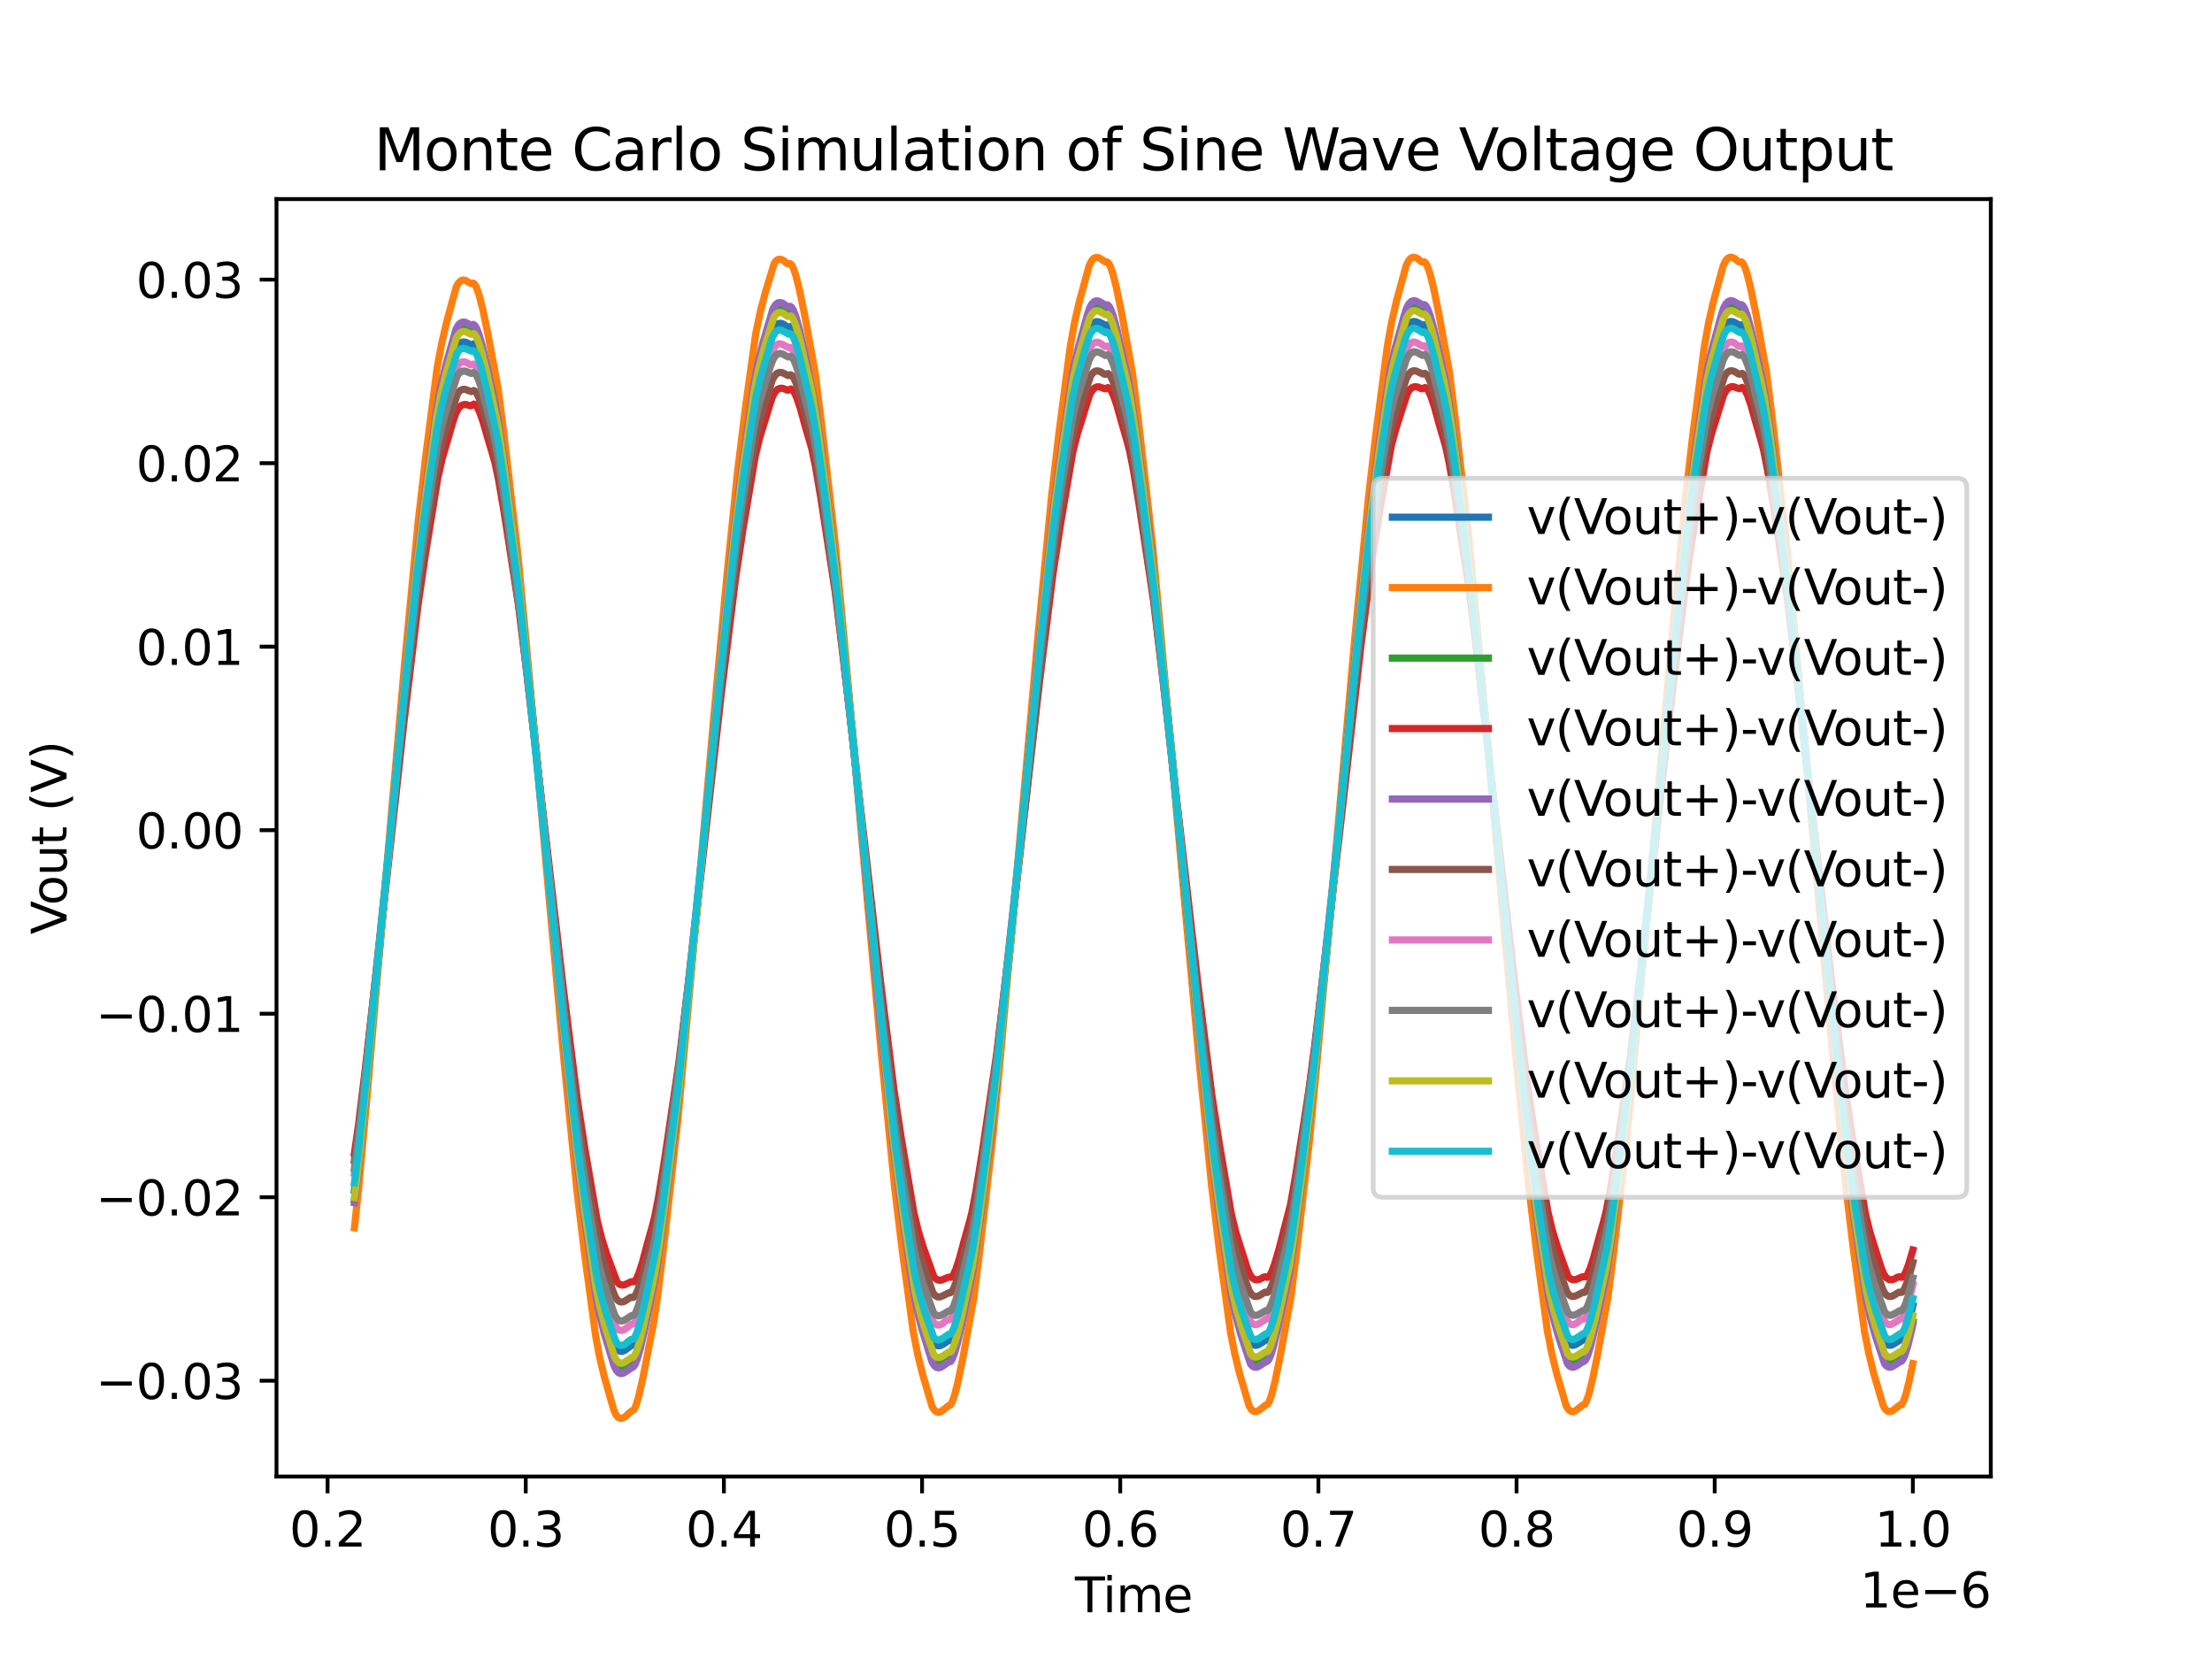 <?xml version="1.0" encoding="utf-8" standalone="no"?>
<!DOCTYPE svg PUBLIC "-//W3C//DTD SVG 1.1//EN"
  "http://www.w3.org/Graphics/SVG/1.1/DTD/svg11.dtd">
<svg xmlns:xlink="http://www.w3.org/1999/xlink" width="460.8pt" height="345.6pt" viewBox="0 0 460.8 345.6" xmlns="http://www.w3.org/2000/svg" version="1.1">
 <defs>
  <style type="text/css">*{stroke-linejoin: round; stroke-linecap: butt}</style>
 </defs>
 <g id="figure_1">
  <g id="patch_1">
   <path d="M 0 345.6 
L 460.8 345.6 
L 460.8 0 
L 0 0 
z
" style="fill: #ffffff"/>
  </g>
  <g id="axes_1">
   <g id="patch_2">
    <path d="M 57.6 307.584 
L 414.72 307.584 
L 414.72 41.472 
L 57.6 41.472 
z
" style="fill: #ffffff"/>
   </g>
   <g id="matplotlib.axis_1">
    <g id="xtick_1">
     <g id="line2d_1">
      <defs>
       <path id="m1ea09cb499" d="M 0 0 
L 0 3.5 
" style="stroke: #000000; stroke-width: 0.8"/>
      </defs>
      <g>
       <use xlink:href="#m1ea09cb499" x="68.239" y="307.584" style="stroke: #000000; stroke-width: 0.8"/>
      </g>
     </g>
     <g id="text_1">
      <!-- 0.2 -->
      <g transform="translate(60.288 322.182)scale(0.1 -0.1)">
       <defs>
        <path id="DejaVuSans-30" d="M 2034 4250 
Q 1547 4250 1301 3770 
Q 1056 3291 1056 2328 
Q 1056 1369 1301 889 
Q 1547 409 2034 409 
Q 2525 409 2770 889 
Q 3016 1369 3016 2328 
Q 3016 3291 2770 3770 
Q 2525 4250 2034 4250 
z
M 2034 4750 
Q 2819 4750 3233 4129 
Q 3647 3509 3647 2328 
Q 3647 1150 3233 529 
Q 2819 -91 2034 -91 
Q 1250 -91 836 529 
Q 422 1150 422 2328 
Q 422 3509 836 4129 
Q 1250 4750 2034 4750 
z
" transform="scale(0.016)"/>
        <path id="DejaVuSans-2e" d="M 684 794 
L 1344 794 
L 1344 0 
L 684 0 
L 684 794 
z
" transform="scale(0.016)"/>
        <path id="DejaVuSans-32" d="M 1228 531 
L 3431 531 
L 3431 0 
L 469 0 
L 469 531 
Q 828 903 1448 1529 
Q 2069 2156 2228 2338 
Q 2531 2678 2651 2914 
Q 2772 3150 2772 3378 
Q 2772 3750 2511 3984 
Q 2250 4219 1831 4219 
Q 1534 4219 1204 4116 
Q 875 4013 500 3803 
L 500 4441 
Q 881 4594 1212 4672 
Q 1544 4750 1819 4750 
Q 2544 4750 2975 4387 
Q 3406 4025 3406 3419 
Q 3406 3131 3298 2873 
Q 3191 2616 2906 2266 
Q 2828 2175 2409 1742 
Q 1991 1309 1228 531 
z
" transform="scale(0.016)"/>
       </defs>
       <use xlink:href="#DejaVuSans-30"/>
       <use xlink:href="#DejaVuSans-2e" x="63.623"/>
       <use xlink:href="#DejaVuSans-32" x="95.41"/>
      </g>
     </g>
    </g>
    <g id="xtick_2">
     <g id="line2d_2">
      <g>
       <use xlink:href="#m1ea09cb499" x="109.52" y="307.584" style="stroke: #000000; stroke-width: 0.8"/>
      </g>
     </g>
     <g id="text_2">
      <!-- 0.3 -->
      <g transform="translate(101.569 322.182)scale(0.1 -0.1)">
       <defs>
        <path id="DejaVuSans-33" d="M 2597 2516 
Q 3050 2419 3304 2112 
Q 3559 1806 3559 1356 
Q 3559 666 3084 287 
Q 2609 -91 1734 -91 
Q 1441 -91 1130 -33 
Q 819 25 488 141 
L 488 750 
Q 750 597 1062 519 
Q 1375 441 1716 441 
Q 2309 441 2620 675 
Q 2931 909 2931 1356 
Q 2931 1769 2642 2001 
Q 2353 2234 1838 2234 
L 1294 2234 
L 1294 2753 
L 1863 2753 
Q 2328 2753 2575 2939 
Q 2822 3125 2822 3475 
Q 2822 3834 2567 4026 
Q 2313 4219 1838 4219 
Q 1578 4219 1281 4162 
Q 984 4106 628 3988 
L 628 4550 
Q 988 4650 1302 4700 
Q 1616 4750 1894 4750 
Q 2613 4750 3031 4423 
Q 3450 4097 3450 3541 
Q 3450 3153 3228 2886 
Q 3006 2619 2597 2516 
z
" transform="scale(0.016)"/>
       </defs>
       <use xlink:href="#DejaVuSans-30"/>
       <use xlink:href="#DejaVuSans-2e" x="63.623"/>
       <use xlink:href="#DejaVuSans-33" x="95.41"/>
      </g>
     </g>
    </g>
    <g id="xtick_3">
     <g id="line2d_3">
      <g>
       <use xlink:href="#m1ea09cb499" x="150.801" y="307.584" style="stroke: #000000; stroke-width: 0.8"/>
      </g>
     </g>
     <g id="text_3">
      <!-- 0.4 -->
      <g transform="translate(142.85 322.182)scale(0.1 -0.1)">
       <defs>
        <path id="DejaVuSans-34" d="M 2419 4116 
L 825 1625 
L 2419 1625 
L 2419 4116 
z
M 2253 4666 
L 3047 4666 
L 3047 1625 
L 3713 1625 
L 3713 1100 
L 3047 1100 
L 3047 0 
L 2419 0 
L 2419 1100 
L 313 1100 
L 313 1709 
L 2253 4666 
z
" transform="scale(0.016)"/>
       </defs>
       <use xlink:href="#DejaVuSans-30"/>
       <use xlink:href="#DejaVuSans-2e" x="63.623"/>
       <use xlink:href="#DejaVuSans-34" x="95.41"/>
      </g>
     </g>
    </g>
    <g id="xtick_4">
     <g id="line2d_4">
      <g>
       <use xlink:href="#m1ea09cb499" x="192.082" y="307.584" style="stroke: #000000; stroke-width: 0.8"/>
      </g>
     </g>
     <g id="text_4">
      <!-- 0.5 -->
      <g transform="translate(184.131 322.182)scale(0.1 -0.1)">
       <defs>
        <path id="DejaVuSans-35" d="M 691 4666 
L 3169 4666 
L 3169 4134 
L 1269 4134 
L 1269 2991 
Q 1406 3038 1543 3061 
Q 1681 3084 1819 3084 
Q 2600 3084 3056 2656 
Q 3513 2228 3513 1497 
Q 3513 744 3044 326 
Q 2575 -91 1722 -91 
Q 1428 -91 1123 -41 
Q 819 9 494 109 
L 494 744 
Q 775 591 1075 516 
Q 1375 441 1709 441 
Q 2250 441 2565 725 
Q 2881 1009 2881 1497 
Q 2881 1984 2565 2268 
Q 2250 2553 1709 2553 
Q 1456 2553 1204 2497 
Q 953 2441 691 2322 
L 691 4666 
z
" transform="scale(0.016)"/>
       </defs>
       <use xlink:href="#DejaVuSans-30"/>
       <use xlink:href="#DejaVuSans-2e" x="63.623"/>
       <use xlink:href="#DejaVuSans-35" x="95.41"/>
      </g>
     </g>
    </g>
    <g id="xtick_5">
     <g id="line2d_5">
      <g>
       <use xlink:href="#m1ea09cb499" x="233.363" y="307.584" style="stroke: #000000; stroke-width: 0.8"/>
      </g>
     </g>
     <g id="text_5">
      <!-- 0.6 -->
      <g transform="translate(225.412 322.182)scale(0.1 -0.1)">
       <defs>
        <path id="DejaVuSans-36" d="M 2113 2584 
Q 1688 2584 1439 2293 
Q 1191 2003 1191 1497 
Q 1191 994 1439 701 
Q 1688 409 2113 409 
Q 2538 409 2786 701 
Q 3034 994 3034 1497 
Q 3034 2003 2786 2293 
Q 2538 2584 2113 2584 
z
M 3366 4563 
L 3366 3988 
Q 3128 4100 2886 4159 
Q 2644 4219 2406 4219 
Q 1781 4219 1451 3797 
Q 1122 3375 1075 2522 
Q 1259 2794 1537 2939 
Q 1816 3084 2150 3084 
Q 2853 3084 3261 2657 
Q 3669 2231 3669 1497 
Q 3669 778 3244 343 
Q 2819 -91 2113 -91 
Q 1303 -91 875 529 
Q 447 1150 447 2328 
Q 447 3434 972 4092 
Q 1497 4750 2381 4750 
Q 2619 4750 2861 4703 
Q 3103 4656 3366 4563 
z
" transform="scale(0.016)"/>
       </defs>
       <use xlink:href="#DejaVuSans-30"/>
       <use xlink:href="#DejaVuSans-2e" x="63.623"/>
       <use xlink:href="#DejaVuSans-36" x="95.41"/>
      </g>
     </g>
    </g>
    <g id="xtick_6">
     <g id="line2d_6">
      <g>
       <use xlink:href="#m1ea09cb499" x="274.644" y="307.584" style="stroke: #000000; stroke-width: 0.8"/>
      </g>
     </g>
     <g id="text_6">
      <!-- 0.7 -->
      <g transform="translate(266.693 322.182)scale(0.1 -0.1)">
       <defs>
        <path id="DejaVuSans-37" d="M 525 4666 
L 3525 4666 
L 3525 4397 
L 1831 0 
L 1172 0 
L 2766 4134 
L 525 4134 
L 525 4666 
z
" transform="scale(0.016)"/>
       </defs>
       <use xlink:href="#DejaVuSans-30"/>
       <use xlink:href="#DejaVuSans-2e" x="63.623"/>
       <use xlink:href="#DejaVuSans-37" x="95.41"/>
      </g>
     </g>
    </g>
    <g id="xtick_7">
     <g id="line2d_7">
      <g>
       <use xlink:href="#m1ea09cb499" x="315.925" y="307.584" style="stroke: #000000; stroke-width: 0.8"/>
      </g>
     </g>
     <g id="text_7">
      <!-- 0.8 -->
      <g transform="translate(307.974 322.182)scale(0.1 -0.1)">
       <defs>
        <path id="DejaVuSans-38" d="M 2034 2216 
Q 1584 2216 1326 1975 
Q 1069 1734 1069 1313 
Q 1069 891 1326 650 
Q 1584 409 2034 409 
Q 2484 409 2743 651 
Q 3003 894 3003 1313 
Q 3003 1734 2745 1975 
Q 2488 2216 2034 2216 
z
M 1403 2484 
Q 997 2584 770 2862 
Q 544 3141 544 3541 
Q 544 4100 942 4425 
Q 1341 4750 2034 4750 
Q 2731 4750 3128 4425 
Q 3525 4100 3525 3541 
Q 3525 3141 3298 2862 
Q 3072 2584 2669 2484 
Q 3125 2378 3379 2068 
Q 3634 1759 3634 1313 
Q 3634 634 3220 271 
Q 2806 -91 2034 -91 
Q 1263 -91 848 271 
Q 434 634 434 1313 
Q 434 1759 690 2068 
Q 947 2378 1403 2484 
z
M 1172 3481 
Q 1172 3119 1398 2916 
Q 1625 2713 2034 2713 
Q 2441 2713 2670 2916 
Q 2900 3119 2900 3481 
Q 2900 3844 2670 4047 
Q 2441 4250 2034 4250 
Q 1625 4250 1398 4047 
Q 1172 3844 1172 3481 
z
" transform="scale(0.016)"/>
       </defs>
       <use xlink:href="#DejaVuSans-30"/>
       <use xlink:href="#DejaVuSans-2e" x="63.623"/>
       <use xlink:href="#DejaVuSans-38" x="95.41"/>
      </g>
     </g>
    </g>
    <g id="xtick_8">
     <g id="line2d_8">
      <g>
       <use xlink:href="#m1ea09cb499" x="357.206" y="307.584" style="stroke: #000000; stroke-width: 0.8"/>
      </g>
     </g>
     <g id="text_8">
      <!-- 0.9 -->
      <g transform="translate(349.255 322.182)scale(0.1 -0.1)">
       <defs>
        <path id="DejaVuSans-39" d="M 703 97 
L 703 672 
Q 941 559 1184 500 
Q 1428 441 1663 441 
Q 2288 441 2617 861 
Q 2947 1281 2994 2138 
Q 2813 1869 2534 1725 
Q 2256 1581 1919 1581 
Q 1219 1581 811 2004 
Q 403 2428 403 3163 
Q 403 3881 828 4315 
Q 1253 4750 1959 4750 
Q 2769 4750 3195 4129 
Q 3622 3509 3622 2328 
Q 3622 1225 3098 567 
Q 2575 -91 1691 -91 
Q 1453 -91 1209 -44 
Q 966 3 703 97 
z
M 1959 2075 
Q 2384 2075 2632 2365 
Q 2881 2656 2881 3163 
Q 2881 3666 2632 3958 
Q 2384 4250 1959 4250 
Q 1534 4250 1286 3958 
Q 1038 3666 1038 3163 
Q 1038 2656 1286 2365 
Q 1534 2075 1959 2075 
z
" transform="scale(0.016)"/>
       </defs>
       <use xlink:href="#DejaVuSans-30"/>
       <use xlink:href="#DejaVuSans-2e" x="63.623"/>
       <use xlink:href="#DejaVuSans-39" x="95.41"/>
      </g>
     </g>
    </g>
    <g id="xtick_9">
     <g id="line2d_9">
      <g>
       <use xlink:href="#m1ea09cb499" x="398.487" y="307.584" style="stroke: #000000; stroke-width: 0.8"/>
      </g>
     </g>
     <g id="text_9">
      <!-- 1.0 -->
      <g transform="translate(390.536 322.182)scale(0.1 -0.1)">
       <defs>
        <path id="DejaVuSans-31" d="M 794 531 
L 1825 531 
L 1825 4091 
L 703 3866 
L 703 4441 
L 1819 4666 
L 2450 4666 
L 2450 531 
L 3481 531 
L 3481 0 
L 794 0 
L 794 531 
z
" transform="scale(0.016)"/>
       </defs>
       <use xlink:href="#DejaVuSans-31"/>
       <use xlink:href="#DejaVuSans-2e" x="63.623"/>
       <use xlink:href="#DejaVuSans-30" x="95.41"/>
      </g>
     </g>
    </g>
    <g id="text_10">
     <!-- Time -->
     <g transform="translate(223.926 335.861)scale(0.1 -0.1)">
      <defs>
       <path id="DejaVuSans-54" d="M -19 4666 
L 3928 4666 
L 3928 4134 
L 2272 4134 
L 2272 0 
L 1638 0 
L 1638 4134 
L -19 4134 
L -19 4666 
z
" transform="scale(0.016)"/>
       <path id="DejaVuSans-69" d="M 603 3500 
L 1178 3500 
L 1178 0 
L 603 0 
L 603 3500 
z
M 603 4863 
L 1178 4863 
L 1178 4134 
L 603 4134 
L 603 4863 
z
" transform="scale(0.016)"/>
       <path id="DejaVuSans-6d" d="M 3328 2828 
Q 3544 3216 3844 3400 
Q 4144 3584 4550 3584 
Q 5097 3584 5394 3201 
Q 5691 2819 5691 2113 
L 5691 0 
L 5113 0 
L 5113 2094 
Q 5113 2597 4934 2840 
Q 4756 3084 4391 3084 
Q 3944 3084 3684 2787 
Q 3425 2491 3425 1978 
L 3425 0 
L 2847 0 
L 2847 2094 
Q 2847 2600 2669 2842 
Q 2491 3084 2119 3084 
Q 1678 3084 1418 2786 
Q 1159 2488 1159 1978 
L 1159 0 
L 581 0 
L 581 3500 
L 1159 3500 
L 1159 2956 
Q 1356 3278 1631 3431 
Q 1906 3584 2284 3584 
Q 2666 3584 2933 3390 
Q 3200 3197 3328 2828 
z
" transform="scale(0.016)"/>
       <path id="DejaVuSans-65" d="M 3597 1894 
L 3597 1613 
L 953 1613 
Q 991 1019 1311 708 
Q 1631 397 2203 397 
Q 2534 397 2845 478 
Q 3156 559 3463 722 
L 3463 178 
Q 3153 47 2828 -22 
Q 2503 -91 2169 -91 
Q 1331 -91 842 396 
Q 353 884 353 1716 
Q 353 2575 817 3079 
Q 1281 3584 2069 3584 
Q 2775 3584 3186 3129 
Q 3597 2675 3597 1894 
z
M 3022 2063 
Q 3016 2534 2758 2815 
Q 2500 3097 2075 3097 
Q 1594 3097 1305 2825 
Q 1016 2553 972 2059 
L 3022 2063 
z
" transform="scale(0.016)"/>
      </defs>
      <use xlink:href="#DejaVuSans-54"/>
      <use xlink:href="#DejaVuSans-69" x="57.959"/>
      <use xlink:href="#DejaVuSans-6d" x="85.742"/>
      <use xlink:href="#DejaVuSans-65" x="183.154"/>
     </g>
    </g>
    <g id="text_11">
     <!-- 1e−6 -->
     <g transform="translate(387.462 334.861)scale(0.1 -0.1)">
      <defs>
       <path id="DejaVuSans-2212" d="M 678 2272 
L 4684 2272 
L 4684 1741 
L 678 1741 
L 678 2272 
z
" transform="scale(0.016)"/>
      </defs>
      <use xlink:href="#DejaVuSans-31"/>
      <use xlink:href="#DejaVuSans-65" x="63.623"/>
      <use xlink:href="#DejaVuSans-2212" x="125.146"/>
      <use xlink:href="#DejaVuSans-36" x="208.936"/>
     </g>
    </g>
   </g>
   <g id="matplotlib.axis_2">
    <g id="ytick_1">
     <g id="line2d_10">
      <defs>
       <path id="m40e9525a76" d="M 0 0 
L -3.5 0 
" style="stroke: #000000; stroke-width: 0.8"/>
      </defs>
      <g>
       <use xlink:href="#m40e9525a76" x="57.6" y="287.628" style="stroke: #000000; stroke-width: 0.8"/>
      </g>
     </g>
     <g id="text_12">
      <!-- −0.03 -->
      <g transform="translate(19.955 291.427)scale(0.1 -0.1)">
       <use xlink:href="#DejaVuSans-2212"/>
       <use xlink:href="#DejaVuSans-30" x="83.789"/>
       <use xlink:href="#DejaVuSans-2e" x="147.412"/>
       <use xlink:href="#DejaVuSans-30" x="179.199"/>
       <use xlink:href="#DejaVuSans-33" x="242.822"/>
      </g>
     </g>
    </g>
    <g id="ytick_2">
     <g id="line2d_11">
      <g>
       <use xlink:href="#m40e9525a76" x="57.6" y="249.399" style="stroke: #000000; stroke-width: 0.8"/>
      </g>
     </g>
     <g id="text_13">
      <!-- −0.02 -->
      <g transform="translate(19.955 253.198)scale(0.1 -0.1)">
       <use xlink:href="#DejaVuSans-2212"/>
       <use xlink:href="#DejaVuSans-30" x="83.789"/>
       <use xlink:href="#DejaVuSans-2e" x="147.412"/>
       <use xlink:href="#DejaVuSans-30" x="179.199"/>
       <use xlink:href="#DejaVuSans-32" x="242.822"/>
      </g>
     </g>
    </g>
    <g id="ytick_3">
     <g id="line2d_12">
      <g>
       <use xlink:href="#m40e9525a76" x="57.6" y="211.17" style="stroke: #000000; stroke-width: 0.8"/>
      </g>
     </g>
     <g id="text_14">
      <!-- −0.01 -->
      <g transform="translate(19.955 214.97)scale(0.1 -0.1)">
       <use xlink:href="#DejaVuSans-2212"/>
       <use xlink:href="#DejaVuSans-30" x="83.789"/>
       <use xlink:href="#DejaVuSans-2e" x="147.412"/>
       <use xlink:href="#DejaVuSans-30" x="179.199"/>
       <use xlink:href="#DejaVuSans-31" x="242.822"/>
      </g>
     </g>
    </g>
    <g id="ytick_4">
     <g id="line2d_13">
      <g>
       <use xlink:href="#m40e9525a76" x="57.6" y="172.942" style="stroke: #000000; stroke-width: 0.8"/>
      </g>
     </g>
     <g id="text_15">
      <!-- 0.00 -->
      <g transform="translate(28.334 176.741)scale(0.1 -0.1)">
       <use xlink:href="#DejaVuSans-30"/>
       <use xlink:href="#DejaVuSans-2e" x="63.623"/>
       <use xlink:href="#DejaVuSans-30" x="95.41"/>
       <use xlink:href="#DejaVuSans-30" x="159.033"/>
      </g>
     </g>
    </g>
    <g id="ytick_5">
     <g id="line2d_14">
      <g>
       <use xlink:href="#m40e9525a76" x="57.6" y="134.713" style="stroke: #000000; stroke-width: 0.8"/>
      </g>
     </g>
     <g id="text_16">
      <!-- 0.01 -->
      <g transform="translate(28.334 138.512)scale(0.1 -0.1)">
       <use xlink:href="#DejaVuSans-30"/>
       <use xlink:href="#DejaVuSans-2e" x="63.623"/>
       <use xlink:href="#DejaVuSans-30" x="95.41"/>
       <use xlink:href="#DejaVuSans-31" x="159.033"/>
      </g>
     </g>
    </g>
    <g id="ytick_6">
     <g id="line2d_15">
      <g>
       <use xlink:href="#m40e9525a76" x="57.6" y="96.485" style="stroke: #000000; stroke-width: 0.8"/>
      </g>
     </g>
     <g id="text_17">
      <!-- 0.02 -->
      <g transform="translate(28.334 100.284)scale(0.1 -0.1)">
       <use xlink:href="#DejaVuSans-30"/>
       <use xlink:href="#DejaVuSans-2e" x="63.623"/>
       <use xlink:href="#DejaVuSans-30" x="95.41"/>
       <use xlink:href="#DejaVuSans-32" x="159.033"/>
      </g>
     </g>
    </g>
    <g id="ytick_7">
     <g id="line2d_16">
      <g>
       <use xlink:href="#m40e9525a76" x="57.6" y="58.256" style="stroke: #000000; stroke-width: 0.8"/>
      </g>
     </g>
     <g id="text_18">
      <!-- 0.03 -->
      <g transform="translate(28.334 62.055)scale(0.1 -0.1)">
       <use xlink:href="#DejaVuSans-30"/>
       <use xlink:href="#DejaVuSans-2e" x="63.623"/>
       <use xlink:href="#DejaVuSans-30" x="95.41"/>
       <use xlink:href="#DejaVuSans-33" x="159.033"/>
      </g>
     </g>
    </g>
    <g id="text_19">
     <!-- Vout (V) -->
     <g transform="translate(13.875 194.66)rotate(-90)scale(0.1 -0.1)">
      <defs>
       <path id="DejaVuSans-56" d="M 1831 0 
L 50 4666 
L 709 4666 
L 2188 738 
L 3669 4666 
L 4325 4666 
L 2547 0 
L 1831 0 
z
" transform="scale(0.016)"/>
       <path id="DejaVuSans-6f" d="M 1959 3097 
Q 1497 3097 1228 2736 
Q 959 2375 959 1747 
Q 959 1119 1226 758 
Q 1494 397 1959 397 
Q 2419 397 2687 759 
Q 2956 1122 2956 1747 
Q 2956 2369 2687 2733 
Q 2419 3097 1959 3097 
z
M 1959 3584 
Q 2709 3584 3137 3096 
Q 3566 2609 3566 1747 
Q 3566 888 3137 398 
Q 2709 -91 1959 -91 
Q 1206 -91 779 398 
Q 353 888 353 1747 
Q 353 2609 779 3096 
Q 1206 3584 1959 3584 
z
" transform="scale(0.016)"/>
       <path id="DejaVuSans-75" d="M 544 1381 
L 544 3500 
L 1119 3500 
L 1119 1403 
Q 1119 906 1312 657 
Q 1506 409 1894 409 
Q 2359 409 2629 706 
Q 2900 1003 2900 1516 
L 2900 3500 
L 3475 3500 
L 3475 0 
L 2900 0 
L 2900 538 
Q 2691 219 2414 64 
Q 2138 -91 1772 -91 
Q 1169 -91 856 284 
Q 544 659 544 1381 
z
M 1991 3584 
L 1991 3584 
z
" transform="scale(0.016)"/>
       <path id="DejaVuSans-74" d="M 1172 4494 
L 1172 3500 
L 2356 3500 
L 2356 3053 
L 1172 3053 
L 1172 1153 
Q 1172 725 1289 603 
Q 1406 481 1766 481 
L 2356 481 
L 2356 0 
L 1766 0 
Q 1100 0 847 248 
Q 594 497 594 1153 
L 594 3053 
L 172 3053 
L 172 3500 
L 594 3500 
L 594 4494 
L 1172 4494 
z
" transform="scale(0.016)"/>
       <path id="DejaVuSans-20" transform="scale(0.016)"/>
       <path id="DejaVuSans-28" d="M 1984 4856 
Q 1566 4138 1362 3434 
Q 1159 2731 1159 2009 
Q 1159 1288 1364 580 
Q 1569 -128 1984 -844 
L 1484 -844 
Q 1016 -109 783 600 
Q 550 1309 550 2009 
Q 550 2706 781 3412 
Q 1013 4119 1484 4856 
L 1984 4856 
z
" transform="scale(0.016)"/>
       <path id="DejaVuSans-29" d="M 513 4856 
L 1013 4856 
Q 1481 4119 1714 3412 
Q 1947 2706 1947 2009 
Q 1947 1309 1714 600 
Q 1481 -109 1013 -844 
L 513 -844 
Q 928 -128 1133 580 
Q 1338 1288 1338 2009 
Q 1338 2731 1133 3434 
Q 928 4138 513 4856 
z
" transform="scale(0.016)"/>
      </defs>
      <use xlink:href="#DejaVuSans-56"/>
      <use xlink:href="#DejaVuSans-6f" x="60.658"/>
      <use xlink:href="#DejaVuSans-75" x="121.84"/>
      <use xlink:href="#DejaVuSans-74" x="185.219"/>
      <use xlink:href="#DejaVuSans-20" x="224.428"/>
      <use xlink:href="#DejaVuSans-28" x="256.215"/>
      <use xlink:href="#DejaVuSans-56" x="295.229"/>
      <use xlink:href="#DejaVuSans-29" x="363.637"/>
     </g>
    </g>
   </g>
   <g id="line2d_17">
    <path d="M 73.833 247.995 
L 74.7 240.981 
L 76.186 226.812 
L 80.52 182.46 
L 84.07 145.773 
L 86.96 118.366 
L 88.487 106.261 
L 90.964 88.712 
L 91.873 84.074 
L 92.905 79.926 
L 95.051 72.628 
L 95.588 71.763 
L 96.083 71.356 
L 96.579 71.227 
L 97.115 71.323 
L 97.776 71.683 
L 98.106 71.816 
L 98.684 71.632 
L 98.973 71.858 
L 99.344 72.461 
L 99.881 73.815 
L 100.624 76.35 
L 101.78 81.199 
L 102.606 84.434 
L 103.184 87.002 
L 104.009 91.817 
L 105.33 101.044 
L 108.22 123.192 
L 110.779 147.299 
L 112.472 163.974 
L 117.384 213.028 
L 120.191 238.385 
L 121.719 249.83 
L 124.154 266.099 
L 125.062 270.363 
L 126.094 274.127 
L 128.159 280.477 
L 128.654 281.185 
L 129.108 281.48 
L 129.562 281.527 
L 130.099 281.342 
L 130.759 280.858 
L 131.502 280.32 
L 132.163 280.045 
L 132.534 279.348 
L 133.112 277.696 
L 133.938 274.564 
L 135.3 268.366 
L 136.795 261.293 
L 137.86 254.082 
L 140.749 232.262 
L 142.194 218.957 
L 146.281 178.434 
L 150.12 139.603 
L 153.01 112.82 
L 154.537 101.019 
L 157.014 83.928 
L 157.922 79.447 
L 158.954 75.473 
L 161.101 68.514 
L 161.596 67.772 
L 162.092 67.411 
L 162.587 67.334 
L 163.124 67.49 
L 163.784 67.928 
L 164.156 68.141 
L 164.734 68.034 
L 165.022 68.298 
L 165.435 69.041 
L 166.013 70.632 
L 166.839 73.659 
L 168.119 79.332 
L 168.779 81.814 
L 169.398 84.845 
L 170.306 90.512 
L 171.834 101.666 
L 174.558 123.323 
L 177.943 155.906 
L 184.425 220.449 
L 186.778 241.002 
L 188.429 252.848 
L 190.575 266.599 
L 191.525 270.639 
L 192.598 274.257 
L 194.538 279.803 
L 195.001 280.233 
L 195.447 280.377 
L 195.942 280.303 
L 196.561 279.956 
L 197.676 279.242 
L 198.006 279.21 
L 198.295 278.879 
L 198.716 277.997 
L 199.327 276.127 
L 200.235 272.536 
L 202.629 261.683 
L 203.579 255.581 
L 205.23 243.276 
L 207.748 222.949 
L 211.216 189.323 
L 217.243 128.926 
L 219.679 107.355 
L 221.33 95.353 
L 223.518 81.13 
L 224.467 77.027 
L 225.582 73.208 
L 226.325 70.591 
L 226.903 68.705 
L 227.439 67.673 
L 227.935 67.173 
L 228.389 66.999 
L 228.884 67.043 
L 229.462 67.324 
L 230.288 67.785 
L 230.701 67.688 
L 230.99 67.887 
L 231.361 68.47 
L 231.898 69.821 
L 232.641 72.386 
L 233.755 77.139 
L 234.829 81.544 
L 235.448 84.581 
L 236.356 90.256 
L 237.883 101.424 
L 240.608 123.104 
L 243.993 155.713 
L 250.474 220.297 
L 252.827 240.863 
L 254.478 252.717 
L 256.625 266.478 
L 257.575 270.522 
L 258.648 274.144 
L 260.588 279.699 
L 261.05 280.131 
L 261.496 280.276 
L 261.992 280.203 
L 262.611 279.859 
L 263.725 279.149 
L 264.056 279.118 
L 264.345 278.788 
L 264.766 277.907 
L 265.377 276.039 
L 266.285 272.451 
L 268.679 261.606 
L 269.629 255.506 
L 271.28 243.205 
L 273.798 222.885 
L 277.266 189.266 
L 283.293 128.881 
L 285.728 107.314 
L 287.379 95.314 
L 289.567 81.095 
L 290.517 76.993 
L 291.631 73.175 
L 292.374 70.559 
L 292.952 68.673 
L 293.489 67.642 
L 293.984 67.143 
L 294.438 66.969 
L 294.934 67.013 
L 295.512 67.295 
L 296.337 67.757 
L 296.75 67.66 
L 297.039 67.86 
L 297.411 68.444 
L 297.947 69.795 
L 298.69 72.361 
L 299.805 77.115 
L 300.878 81.52 
L 301.498 84.558 
L 302.406 90.234 
L 303.933 101.403 
L 306.658 123.085 
L 310.043 155.697 
L 316.524 220.284 
L 318.877 240.851 
L 320.528 252.705 
L 322.675 266.468 
L 323.624 270.512 
L 324.697 274.134 
L 326.638 279.69 
L 327.1 280.122 
L 327.546 280.267 
L 328.041 280.195 
L 328.66 279.85 
L 329.775 279.141 
L 330.105 279.11 
L 330.394 278.78 
L 330.815 277.899 
L 331.426 276.032 
L 332.334 272.444 
L 334.729 261.599 
L 335.678 255.5 
L 337.329 243.199 
L 339.848 222.879 
L 343.315 189.261 
L 349.342 128.877 
L 351.778 107.31 
L 353.429 95.31 
L 355.617 81.091 
L 356.566 76.99 
L 357.681 73.172 
L 358.424 70.556 
L 359.002 68.671 
L 359.539 67.639 
L 360.034 67.14 
L 360.488 66.966 
L 360.983 67.011 
L 361.561 67.292 
L 362.387 67.755 
L 362.8 67.658 
L 363.089 67.858 
L 363.46 68.441 
L 363.997 69.792 
L 364.74 72.358 
L 365.855 77.112 
L 366.928 81.518 
L 367.547 84.556 
L 368.455 90.232 
L 369.983 101.401 
L 372.707 123.083 
L 376.092 155.695 
L 382.573 220.283 
L 384.926 240.85 
L 386.578 252.704 
L 388.724 266.467 
L 389.674 270.511 
L 390.747 274.133 
L 392.687 279.689 
L 393.15 280.121 
L 393.595 280.266 
L 394.091 280.194 
L 394.71 279.85 
L 395.825 279.14 
L 396.155 279.109 
L 396.444 278.78 
L 396.865 277.899 
L 397.476 276.031 
L 398.384 272.443 
L 398.487 271.994 
L 398.487 271.994 
" clip-path="url(#p47d66acb6f)" style="fill: none; stroke: #1f77b4; stroke-width: 1.5; stroke-linecap: square"/>
   </g>
   <g id="line2d_18">
    <path d="M 73.833 255.772 
L 74.741 247.269 
L 76.351 229.712 
L 81.263 172.746 
L 84.359 137.438 
L 87.084 108.958 
L 88.694 94.975 
L 91.047 76.752 
L 91.996 71.578 
L 93.07 66.972 
L 95.051 59.739 
L 95.547 58.898 
L 96.042 58.466 
L 96.496 58.341 
L 96.991 58.428 
L 97.611 58.781 
L 98.147 59.072 
L 98.601 58.971 
L 98.89 59.217 
L 99.262 59.895 
L 99.798 61.432 
L 100.542 64.322 
L 101.681 69.777 
L 103.77 81.043 
L 104.959 90.304 
L 107.873 115.421 
L 109.665 134.332 
L 114.371 186.842 
L 117.425 220.295 
L 120.15 247.664 
L 121.719 260.75 
L 124.072 278.224 
L 124.939 282.85 
L 125.929 286.97 
L 127.87 293.741 
L 128.365 294.798 
L 128.819 295.301 
L 129.273 295.483 
L 129.727 295.423 
L 130.264 295.117 
L 130.99 294.415 
L 131.42 294.069 
L 132.122 293.612 
L 132.534 292.645 
L 133.112 290.655 
L 133.979 286.787 
L 136.208 275.292 
L 136.993 270.004 
L 138.272 259.606 
L 141.203 233.402 
L 143.309 210.507 
L 148.634 150.059 
L 151.4 120.257 
L 153.629 98.398 
L 155.321 84.691 
L 157.41 69.638 
L 158.335 65.155 
L 159.408 61.004 
L 161.307 54.78 
L 161.803 54.207 
L 162.257 54 
L 162.711 54.026 
L 163.247 54.283 
L 163.949 54.886 
L 164.197 54.981 
L 164.61 54.929 
L 164.899 55.179 
L 165.27 55.87 
L 165.807 57.44 
L 166.55 60.393 
L 167.664 65.84 
L 169.819 77.719 
L 171.05 87.47 
L 173.98 113.146 
L 175.879 133.476 
L 180.792 188.834 
L 183.723 220.886 
L 186.365 247.332 
L 187.975 260.646 
L 190.245 277.401 
L 191.153 282.094 
L 192.185 286.265 
L 194.167 292.995 
L 194.662 293.789 
L 195.116 294.128 
L 195.57 294.191 
L 196.066 294.023 
L 196.685 293.559 
L 197.593 292.822 
L 198.006 292.676 
L 198.336 292.121 
L 198.832 290.728 
L 199.533 287.99 
L 200.607 282.774 
L 202.844 270.468 
L 203.95 261.821 
L 206.799 237.121 
L 208.326 221.125 
L 212.743 171.618 
L 216.17 133.124 
L 219.018 103.784 
L 220.545 90.644 
L 222.94 72.25 
L 223.848 67.173 
L 224.839 62.854 
L 226.861 55.435 
L 227.398 54.318 
L 227.893 53.787 
L 228.348 53.611 
L 228.843 53.675 
L 229.421 54.002 
L 230.329 54.595 
L 230.659 54.577 
L 230.948 54.831 
L 231.32 55.527 
L 231.856 57.103 
L 232.6 60.066 
L 233.714 65.525 
L 235.869 77.428 
L 237.099 87.193 
L 240.03 112.897 
L 241.929 133.243 
L 246.883 189.11 
L 249.814 221.144 
L 252.414 247.174 
L 254.024 260.498 
L 256.295 277.264 
L 257.203 281.962 
L 258.235 286.137 
L 260.217 292.876 
L 260.712 293.673 
L 261.166 294.013 
L 261.62 294.078 
L 262.115 293.913 
L 262.735 293.451 
L 263.643 292.717 
L 264.056 292.574 
L 264.386 292.019 
L 264.881 290.629 
L 265.583 287.893 
L 266.656 282.681 
L 268.894 270.382 
L 270 261.738 
L 272.849 237.047 
L 274.376 221.055 
L 278.793 171.559 
L 282.219 133.072 
L 285.068 103.737 
L 286.595 90.599 
L 288.989 72.209 
L 289.898 67.134 
L 290.888 62.815 
L 292.911 55.399 
L 293.406 54.347 
L 293.902 53.782 
L 294.356 53.583 
L 294.81 53.615 
L 295.347 53.881 
L 296.09 54.532 
L 296.296 54.592 
L 296.709 54.546 
L 296.998 54.801 
L 297.369 55.497 
L 297.906 57.074 
L 298.649 60.037 
L 299.764 65.498 
L 301.919 77.403 
L 303.149 87.168 
L 306.08 112.875 
L 307.979 133.223 
L 312.932 189.093 
L 315.863 221.129 
L 318.464 247.16 
L 320.074 260.485 
L 322.344 277.252 
L 323.253 281.951 
L 324.285 286.126 
L 326.266 292.866 
L 326.762 293.663 
L 327.216 294.003 
L 327.67 294.069 
L 328.165 293.903 
L 328.784 293.442 
L 329.692 292.708 
L 330.105 292.565 
L 330.436 292.01 
L 330.931 290.62 
L 331.633 287.884 
L 332.706 282.673 
L 334.943 270.374 
L 336.05 261.731 
L 338.898 237.04 
L 340.426 221.049 
L 344.843 171.553 
L 348.269 133.067 
L 351.117 103.733 
L 352.645 90.595 
L 355.039 72.205 
L 355.947 67.13 
L 356.938 62.812 
L 358.961 55.396 
L 359.456 54.344 
L 359.951 53.779 
L 360.406 53.58 
L 360.86 53.613 
L 361.396 53.878 
L 362.139 54.53 
L 362.346 54.59 
L 362.759 54.544 
L 363.048 54.798 
L 363.419 55.494 
L 363.956 57.071 
L 364.699 60.034 
L 365.813 65.495 
L 367.968 77.401 
L 369.198 87.166 
L 372.129 112.873 
L 374.028 133.221 
L 378.982 189.091 
L 381.913 221.127 
L 384.514 247.159 
L 386.124 260.484 
L 388.394 277.251 
L 389.302 281.95 
L 390.334 286.125 
L 392.316 292.865 
L 392.811 293.662 
L 393.265 294.002 
L 393.719 294.068 
L 394.215 293.903 
L 394.834 293.441 
L 395.742 292.708 
L 396.155 292.564 
L 396.485 292.01 
L 396.981 290.619 
L 397.682 287.883 
L 398.487 284.055 
L 398.487 284.055 
" clip-path="url(#p47d66acb6f)" style="fill: none; stroke: #ff7f0e; stroke-width: 1.5; stroke-linecap: square"/>
   </g>
   <g id="line2d_19">
    <path d="M 73.833 249.943 
L 74.7 242.685 
L 76.186 228.073 
L 80.562 181.975 
L 84.07 144.766 
L 86.96 116.666 
L 88.529 103.94 
L 91.006 85.997 
L 91.955 81.055 
L 93.028 76.636 
L 95.134 69.28 
L 95.67 68.445 
L 96.166 68.054 
L 96.661 67.932 
L 97.198 68.028 
L 97.858 68.381 
L 98.106 68.456 
L 98.684 68.253 
L 98.973 68.484 
L 99.344 69.11 
L 99.881 70.523 
L 100.624 73.177 
L 101.739 78.071 
L 102.688 82.025 
L 103.307 85.094 
L 104.216 90.869 
L 105.702 101.962 
L 108.467 124.454 
L 111.853 157.722 
L 118.375 223.913 
L 120.728 244.837 
L 122.379 256.901 
L 124.567 271.137 
L 125.517 275.268 
L 126.631 279.129 
L 127.622 282.563 
L 128.117 283.975 
L 128.613 284.782 
L 129.067 285.149 
L 129.521 285.253 
L 130.016 285.142 
L 130.635 284.76 
L 131.502 284.185 
L 131.956 284.126 
L 132.245 283.731 
L 132.699 282.659 
L 133.36 280.421 
L 134.309 276.331 
L 136.662 264.827 
L 137.694 257.692 
L 140.46 236.227 
L 141.699 224.892 
L 145.208 189.724 
L 150.987 129.988 
L 153.505 106.859 
L 155.156 94.392 
L 157.435 79.038 
L 158.418 74.581 
L 159.532 70.544 
L 160.316 67.613 
L 160.894 65.708 
L 161.431 64.664 
L 161.947 64.137 
L 162.422 63.956 
L 162.917 63.999 
L 163.536 64.299 
L 164.238 64.649 
L 164.651 64.532 
L 164.94 64.73 
L 165.311 65.33 
L 165.807 66.606 
L 166.509 69.077 
L 167.582 73.787 
L 169.852 85.046 
L 171.05 93.642 
L 174.022 117.219 
L 175.921 135.762 
L 180.536 183.305 
L 183.558 213.867 
L 186.332 239.601 
L 187.892 251.578 
L 190.286 267.99 
L 191.195 272.378 
L 192.268 276.457 
L 194.291 282.985 
L 194.786 283.695 
L 195.24 284.003 
L 195.694 284.068 
L 196.231 283.909 
L 196.891 283.461 
L 197.469 283.098 
L 198.171 282.858 
L 198.543 282.145 
L 199.112 280.471 
L 199.905 277.376 
L 201.176 271.381 
L 203.228 260.526 
L 204.57 250.479 
L 207.501 226.515 
L 210.514 196.742 
L 213.197 168.432 
L 216.417 135.451 
L 219.224 109.087 
L 220.793 96.894 
L 223.229 79.975 
L 224.178 75.372 
L 225.251 71.26 
L 227.316 64.557 
L 227.811 63.922 
L 228.306 63.638 
L 228.802 63.615 
L 229.38 63.834 
L 230.37 64.275 
L 230.701 64.209 
L 230.99 64.41 
L 231.361 65.014 
L 231.856 66.296 
L 232.558 68.775 
L 233.632 73.497 
L 235.902 84.779 
L 237.099 93.387 
L 240.071 116.99 
L 241.97 135.549 
L 246.602 183.298 
L 249.607 213.706 
L 252.381 239.455 
L 253.942 251.441 
L 256.336 267.865 
L 257.244 272.256 
L 258.318 276.34 
L 260.34 282.876 
L 260.836 283.589 
L 261.29 283.899 
L 261.744 283.965 
L 262.281 283.808 
L 262.941 283.363 
L 263.519 283.001 
L 264.221 282.764 
L 264.592 282.052 
L 265.162 280.381 
L 265.955 277.288 
L 267.226 271.296 
L 269.278 260.448 
L 270.619 250.405 
L 273.55 226.448 
L 276.564 196.682 
L 279.247 168.378 
L 282.467 135.403 
L 285.274 109.043 
L 286.843 96.853 
L 289.278 79.938 
L 290.228 75.336 
L 291.301 71.226 
L 293.365 64.525 
L 293.861 63.891 
L 294.356 63.607 
L 294.851 63.585 
L 295.429 63.804 
L 296.42 64.247 
L 296.75 64.18 
L 297.039 64.383 
L 297.411 64.987 
L 297.906 66.269 
L 298.608 68.749 
L 299.681 73.471 
L 301.952 84.756 
L 303.149 93.365 
L 306.121 116.97 
L 308.02 135.53 
L 312.652 183.283 
L 315.657 213.691 
L 318.431 239.443 
L 319.991 251.429 
L 322.386 267.854 
L 323.294 272.246 
L 324.367 276.33 
L 326.39 282.867 
L 326.885 283.579 
L 327.339 283.89 
L 327.794 283.956 
L 328.33 283.8 
L 328.991 283.354 
L 329.569 282.993 
L 330.27 282.756 
L 330.642 282.044 
L 331.212 280.373 
L 332.004 277.28 
L 333.276 271.289 
L 335.327 260.441 
L 336.669 250.398 
L 339.6 226.443 
L 342.613 196.677 
L 345.297 168.374 
L 348.517 135.399 
L 351.324 109.04 
L 352.892 96.85 
L 355.328 79.934 
L 356.277 75.333 
L 357.351 71.223 
L 359.415 64.523 
L 359.91 63.888 
L 360.406 63.604 
L 360.901 63.582 
L 361.479 63.801 
L 362.47 64.244 
L 362.8 64.178 
L 363.089 64.38 
L 363.46 64.984 
L 363.956 66.266 
L 364.657 68.746 
L 365.731 73.469 
L 368.001 84.754 
L 369.198 93.363 
L 372.171 116.969 
L 374.07 135.529 
L 378.701 183.281 
L 381.707 213.69 
L 384.481 239.442 
L 386.041 251.428 
L 388.435 267.853 
L 389.344 272.245 
L 390.417 276.329 
L 392.44 282.866 
L 392.935 283.579 
L 393.389 283.889 
L 393.843 283.955 
L 394.38 283.799 
L 395.04 283.353 
L 395.618 282.992 
L 396.32 282.755 
L 396.692 282.043 
L 397.261 280.372 
L 398.054 277.279 
L 398.487 275.341 
L 398.487 275.341 
" clip-path="url(#p47d66acb6f)" style="fill: none; stroke: #2ca02c; stroke-width: 1.5; stroke-linecap: square"/>
   </g>
   <g id="line2d_20">
    <path d="M 73.833 240.219 
L 74.658 234.564 
L 76.021 223.397 
L 80.066 187.504 
L 84.153 150.38 
L 87.084 126.033 
L 88.611 115.52 
L 91.212 99.489 
L 92.161 95.385 
L 93.276 91.554 
L 94.349 87.892 
L 94.927 86.134 
L 95.497 85.076 
L 96.001 84.548 
L 96.537 84.289 
L 97.115 84.268 
L 97.776 84.478 
L 98.106 84.532 
L 98.725 84.175 
L 99.014 84.309 
L 99.386 84.761 
L 99.881 85.754 
L 100.583 87.703 
L 101.615 91.291 
L 102.564 94.452 
L 103.101 96.33 
L 103.844 99.846 
L 105 106.566 
L 107.972 125.743 
L 109.665 139.487 
L 114.09 177.727 
L 117.343 205.847 
L 120.266 229.048 
L 121.801 239.077 
L 124.385 254.131 
L 125.31 257.854 
L 126.383 261.257 
L 128.538 267.076 
L 129.025 267.533 
L 129.521 267.711 
L 130.057 267.664 
L 130.718 267.363 
L 131.502 267.004 
L 132.163 266.995 
L 132.534 266.497 
L 133.063 265.325 
L 133.814 263.031 
L 134.97 258.676 
L 135.837 255.602 
L 136.373 253.547 
L 137.183 249.39 
L 138.438 241.634 
L 141.451 221.189 
L 144.176 198.408 
L 146.075 181.601 
L 150.285 144.286 
L 153.216 120.592 
L 154.785 110.166 
L 157.344 94.942 
L 158.294 91.065 
L 159.408 87.455 
L 160.316 84.49 
L 160.936 82.6 
L 161.472 81.621 
L 162.009 81.087 
L 162.504 80.883 
L 163.041 80.892 
L 163.701 81.142 
L 164.156 81.305 
L 164.775 81.022 
L 165.064 81.188 
L 165.435 81.684 
L 165.972 82.835 
L 166.715 85.028 
L 167.83 89.099 
L 168.573 91.593 
L 169.109 93.475 
L 169.852 97.014 
L 170.967 103.544 
L 173.98 123.184 
L 175.632 136.679 
L 180.049 175.119 
L 183.31 203.573 
L 186.241 227.094 
L 187.768 237.222 
L 190.369 252.599 
L 191.277 256.371 
L 192.351 259.881 
L 194.538 265.959 
L 195.034 266.474 
L 195.529 266.691 
L 196.066 266.681 
L 196.685 266.441 
L 197.552 266.063 
L 198.212 266.077 
L 198.584 265.591 
L 199.112 264.437 
L 199.822 262.306 
L 200.937 258.178 
L 201.928 254.671 
L 202.464 252.576 
L 203.29 248.299 
L 204.611 240.096 
L 207.583 219.875 
L 210.597 194.669 
L 213.239 170.93 
L 216.5 142.433 
L 219.357 119.523 
L 220.917 109.258 
L 223.468 94.24 
L 224.426 90.42 
L 225.549 86.858 
L 226.325 84.322 
L 226.944 82.381 
L 227.481 81.367 
L 228.009 80.815 
L 228.513 80.591 
L 229.049 80.59 
L 229.71 80.833 
L 230.246 80.998 
L 230.783 80.739 
L 231.072 80.879 
L 231.444 81.346 
L 231.939 82.366 
L 232.641 84.368 
L 233.673 88.05 
L 234.705 91.601 
L 235.283 93.765 
L 236.067 97.682 
L 237.306 105.161 
L 240.319 125.238 
L 242.342 142.134 
L 246.47 178.31 
L 249.566 205.15 
L 252.414 227.851 
L 253.942 237.867 
L 256.509 252.915 
L 257.451 256.716 
L 258.549 260.212 
L 259.804 264.135 
L 260.34 265.463 
L 260.877 266.21 
L 261.372 266.542 
L 261.868 266.625 
L 262.446 266.493 
L 263.189 266.071 
L 263.56 265.98 
L 263.849 266.085 
L 264.138 266.08 
L 264.427 265.822 
L 264.84 265.117 
L 265.459 263.534 
L 266.367 260.484 
L 268.844 250.917 
L 269.835 245.292 
L 272.642 227.347 
L 273.839 218.143 
L 277.266 189.188 
L 283.54 134.258 
L 285.893 116.123 
L 287.586 105.493 
L 289.856 92.751 
L 290.888 88.989 
L 293.159 81.983 
L 293.695 81.126 
L 294.191 80.705 
L 294.727 80.542 
L 295.305 80.616 
L 296.007 80.951 
L 296.255 80.998 
L 296.874 80.722 
L 297.163 80.892 
L 297.535 81.391 
L 298.071 82.549 
L 298.814 84.749 
L 299.929 88.831 
L 300.672 91.333 
L 301.209 93.22 
L 301.952 96.766 
L 303.066 103.306 
L 306.08 122.971 
L 307.731 136.479 
L 312.189 175.321 
L 315.451 203.766 
L 318.381 227.253 
L 319.909 237.349 
L 322.468 252.482 
L 323.376 256.259 
L 324.45 259.772 
L 326.638 265.859 
L 327.133 266.376 
L 327.628 266.595 
L 328.165 266.587 
L 328.784 266.349 
L 329.651 265.974 
L 330.312 265.99 
L 330.683 265.505 
L 331.212 264.352 
L 331.922 262.223 
L 333.036 258.099 
L 334.027 254.595 
L 334.564 252.501 
L 335.389 248.226 
L 336.71 240.027 
L 339.682 219.813 
L 342.696 194.614 
L 345.338 170.88 
L 348.599 142.389 
L 351.456 119.483 
L 353.016 109.22 
L 355.567 94.206 
L 356.525 90.386 
L 357.648 86.826 
L 358.424 84.291 
L 359.043 82.35 
L 359.58 81.337 
L 360.108 80.786 
L 360.612 80.562 
L 361.149 80.562 
L 361.809 80.806 
L 362.346 80.971 
L 362.882 80.713 
L 363.171 80.853 
L 363.543 81.32 
L 364.038 82.341 
L 364.74 84.343 
L 365.772 88.026 
L 366.804 91.579 
L 367.382 93.743 
L 368.166 97.66 
L 369.405 105.14 
L 372.418 125.22 
L 374.441 142.117 
L 378.569 178.296 
L 381.665 205.137 
L 384.514 227.839 
L 386.041 237.856 
L 388.609 252.905 
L 389.55 256.706 
L 390.648 260.202 
L 391.903 264.126 
L 392.44 265.454 
L 392.976 266.202 
L 393.472 266.534 
L 393.967 266.617 
L 394.545 266.485 
L 395.288 266.064 
L 395.66 265.972 
L 395.948 266.077 
L 396.237 266.072 
L 396.526 265.814 
L 396.939 265.11 
L 397.558 263.526 
L 398.467 260.477 
L 398.487 260.4 
L 398.487 260.4 
" clip-path="url(#p47d66acb6f)" style="fill: none; stroke: #d62728; stroke-width: 1.5; stroke-linecap: square"/>
   </g>
   <g id="line2d_21">
    <path d="M 73.833 250.531 
L 74.7 243.187 
L 76.227 227.985 
L 80.562 181.751 
L 84.07 144.042 
L 86.919 115.967 
L 88.446 103.423 
L 90.923 85.296 
L 91.831 80.46 
L 92.863 76.129 
L 94.969 68.642 
L 95.497 67.699 
L 95.959 67.257 
L 96.455 67.08 
L 96.95 67.135 
L 97.578 67.448 
L 98.147 67.729 
L 98.601 67.577 
L 98.89 67.768 
L 99.262 68.35 
L 99.757 69.591 
L 100.459 71.998 
L 101.532 76.588 
L 103.803 87.59 
L 105 96.078 
L 107.931 119.094 
L 109.747 136.772 
L 114.073 181.402 
L 117.26 214.119 
L 120.109 240.955 
L 121.595 252.574 
L 124.03 269.519 
L 124.897 273.905 
L 125.888 277.811 
L 127.911 284.496 
L 128.406 285.498 
L 128.86 285.975 
L 129.314 286.147 
L 129.769 286.09 
L 130.346 285.772 
L 131.709 284.852 
L 131.956 284.747 
L 132.287 284.27 
L 132.741 283.151 
L 133.401 280.868 
L 134.392 276.552 
L 136.745 264.893 
L 137.818 257.289 
L 140.708 234.487 
L 142.153 220.66 
L 146.198 178.92 
L 150.12 137.626 
L 152.968 110.191 
L 154.496 97.964 
L 156.973 80.313 
L 157.881 75.642 
L 158.913 71.491 
L 161.018 64.351 
L 161.547 63.49 
L 162.009 63.12 
L 162.463 63.017 
L 162.958 63.128 
L 163.598 63.527 
L 164.197 63.912 
L 164.651 63.824 
L 164.94 64.054 
L 165.311 64.687 
L 165.848 66.123 
L 166.591 68.825 
L 167.731 73.928 
L 169.935 85.04 
L 171.215 94.386 
L 174.146 117.974 
L 176.168 138.061 
L 180.42 182.458 
L 183.475 213.861 
L 186.241 239.956 
L 187.768 251.875 
L 190.163 268.526 
L 191.071 273.031 
L 192.103 277.02 
L 194.167 283.724 
L 194.662 284.519 
L 195.116 284.866 
L 195.57 284.947 
L 196.066 284.805 
L 196.685 284.383 
L 197.593 283.724 
L 198.006 283.651 
L 198.295 283.263 
L 198.749 282.204 
L 199.41 279.987 
L 200.359 275.934 
L 202.712 264.496 
L 203.744 257.337 
L 206.51 235.833 
L 207.748 224.406 
L 211.216 189.365 
L 217.16 127.318 
L 219.555 105.19 
L 221.206 92.684 
L 223.46 77.482 
L 224.426 73.116 
L 225.532 69.149 
L 226.407 65.956 
L 226.985 64.161 
L 227.481 63.265 
L 227.976 62.802 
L 228.43 62.662 
L 228.926 62.746 
L 229.545 63.105 
L 230.288 63.561 
L 230.701 63.496 
L 230.99 63.73 
L 231.361 64.367 
L 231.898 65.809 
L 232.641 68.52 
L 233.788 73.675 
L 234.911 78.543 
L 235.613 82.377 
L 236.645 89.435 
L 239.37 110.35 
L 240.608 121.697 
L 244.034 156.134 
L 250.268 220.916 
L 252.703 243.209 
L 254.313 255.283 
L 256.543 270.18 
L 257.492 274.454 
L 258.574 278.301 
L 260.505 284.139 
L 260.96 284.639 
L 261.414 284.833 
L 261.909 284.786 
L 262.487 284.478 
L 263.767 283.643 
L 264.014 283.587 
L 264.303 283.24 
L 264.741 282.271 
L 265.335 280.359 
L 266.244 276.602 
L 268.597 265.422 
L 269.546 259.083 
L 271.197 246.261 
L 273.757 224.742 
L 277.183 190.182 
L 283.375 125.678 
L 285.687 104.478 
L 287.338 92.059 
L 289.534 77.318 
L 290.517 72.915 
L 291.631 68.955 
L 292.416 66.087 
L 292.994 64.227 
L 293.489 63.289 
L 293.984 62.795 
L 294.438 62.634 
L 294.934 62.7 
L 295.512 63.014 
L 296.379 63.514 
L 296.75 63.467 
L 297.039 63.701 
L 297.411 64.339 
L 297.947 65.782 
L 298.69 68.493 
L 299.838 73.65 
L 300.961 78.518 
L 301.663 82.353 
L 302.695 89.412 
L 305.419 110.329 
L 306.658 121.677 
L 310.084 156.117 
L 316.317 220.902 
L 318.753 243.196 
L 320.363 255.271 
L 322.592 270.169 
L 323.542 274.443 
L 324.623 278.291 
L 326.555 284.13 
L 327.009 284.63 
L 327.463 284.824 
L 327.959 284.776 
L 328.537 284.469 
L 329.816 283.635 
L 330.064 283.579 
L 330.353 283.231 
L 330.791 282.263 
L 331.385 280.351 
L 332.293 276.595 
L 334.646 265.415 
L 335.596 259.076 
L 337.247 246.254 
L 339.806 224.736 
L 343.233 190.177 
L 349.425 125.673 
L 351.737 104.474 
L 353.388 92.056 
L 355.584 77.315 
L 356.566 72.912 
L 357.681 68.952 
L 358.465 66.084 
L 359.043 64.224 
L 359.539 63.286 
L 360.034 62.792 
L 360.488 62.632 
L 360.983 62.698 
L 361.561 63.011 
L 362.428 63.511 
L 362.8 63.465 
L 363.089 63.699 
L 363.46 64.337 
L 363.997 65.779 
L 364.74 68.491 
L 365.888 73.647 
L 367.01 78.516 
L 367.712 82.351 
L 368.744 89.41 
L 371.469 110.327 
L 372.707 121.675 
L 376.134 156.115 
L 382.367 220.901 
L 384.803 243.195 
L 386.413 255.27 
L 388.642 270.168 
L 389.591 274.442 
L 390.673 278.29 
L 392.605 284.129 
L 393.059 284.629 
L 393.513 284.823 
L 394.008 284.776 
L 394.586 284.468 
L 395.866 283.634 
L 396.114 283.578 
L 396.403 283.231 
L 396.84 282.262 
L 397.435 280.35 
L 398.343 276.594 
L 398.487 275.934 
L 398.487 275.934 
" clip-path="url(#p47d66acb6f)" style="fill: none; stroke: #9467bd; stroke-width: 1.5; stroke-linecap: square"/>
   </g>
   <g id="line2d_22">
    <path d="M 73.833 241.741 
L 74.658 235.802 
L 76.062 223.804 
L 80.273 184.948 
L 84.07 149.298 
L 87.043 123.742 
L 88.611 112.555 
L 91.171 96.265 
L 92.12 92.069 
L 93.194 88.326 
L 95.34 81.94 
L 95.877 81.35 
L 96.372 81.117 
L 96.909 81.112 
L 97.553 81.354 
L 98.147 81.577 
L 98.684 81.348 
L 98.973 81.502 
L 99.344 81.993 
L 99.84 83.052 
L 100.542 85.116 
L 101.615 89.061 
L 102.606 92.548 
L 103.184 94.787 
L 104.009 99.053 
L 105.289 107.033 
L 108.261 127.439 
L 110.697 148.217 
L 112.307 162.436 
L 117.714 211.187 
L 120.48 233.541 
L 122.049 243.927 
L 124.485 258.324 
L 125.434 262.065 
L 126.507 265.38 
L 127.622 268.766 
L 128.159 270.153 
L 128.654 270.859 
L 129.149 271.183 
L 129.645 271.23 
L 130.181 271.052 
L 130.883 270.565 
L 131.42 270.242 
L 131.709 270.291 
L 131.956 270.264 
L 132.245 269.988 
L 132.666 269.223 
L 133.277 267.565 
L 134.144 264.501 
L 136.621 254.456 
L 137.571 248.945 
L 139.222 237.815 
L 141.781 219.14 
L 145.373 187.429 
L 150.863 137.292 
L 153.505 115.7 
L 155.156 104.668 
L 157.509 90.614 
L 158.459 86.866 
L 159.573 83.373 
L 160.234 81.203 
L 160.853 79.245 
L 161.39 78.25 
L 161.885 77.759 
L 162.381 77.57 
L 162.917 77.618 
L 163.536 77.91 
L 164.197 78.251 
L 164.692 78.077 
L 164.981 78.235 
L 165.353 78.737 
L 165.848 79.819 
L 166.55 81.931 
L 167.623 85.966 
L 168.655 89.726 
L 169.233 92.025 
L 170.059 96.373 
L 171.338 104.477 
L 174.335 125.353 
L 176.994 148.215 
L 178.893 165.465 
L 183.186 204.619 
L 186.158 229.36 
L 187.644 239.662 
L 190.204 255.479 
L 191.112 259.483 
L 192.144 263.005 
L 194.332 269.279 
L 194.827 269.897 
L 195.323 270.163 
L 195.818 270.172 
L 196.396 269.946 
L 197.676 269.294 
L 197.965 269.326 
L 198.254 269.095 
L 198.667 268.399 
L 199.244 266.906 
L 200.07 264.091 
L 202.506 254.477 
L 203.373 249.695 
L 204.776 240.517 
L 207.624 220.223 
L 210.803 192.533 
L 218.935 119.859 
L 220.422 109.304 
L 223.022 92.835 
L 223.93 88.67 
L 224.963 84.997 
L 227.192 78.315 
L 227.687 77.642 
L 228.182 77.318 
L 228.678 77.256 
L 229.256 77.426 
L 229.958 77.882 
L 230.205 77.977 
L 230.824 77.815 
L 231.113 78.038 
L 231.526 78.69 
L 232.104 80.109 
L 232.888 82.678 
L 234.127 87.594 
L 234.664 89.345 
L 235.241 91.595 
L 236.026 95.662 
L 237.264 103.426 
L 240.278 124.27 
L 242.259 141.402 
L 246.924 183.788 
L 249.896 210.13 
L 252.621 232.25 
L 254.231 242.945 
L 256.625 257.142 
L 257.575 260.888 
L 258.648 264.225 
L 259.68 267.404 
L 260.217 268.875 
L 260.712 269.641 
L 261.207 270.014 
L 261.703 270.102 
L 262.239 269.962 
L 262.9 269.55 
L 263.519 269.182 
L 263.808 269.243 
L 264.056 269.225 
L 264.345 268.96 
L 264.766 268.211 
L 265.377 266.576 
L 266.244 263.543 
L 268.72 253.581 
L 269.67 248.1 
L 271.321 237.02 
L 273.881 218.417 
L 277.431 187.179 
L 283.086 135.724 
L 285.687 114.641 
L 287.338 103.713 
L 289.65 90.027 
L 290.641 86.19 
L 291.755 82.768 
L 292.292 80.998 
L 292.911 78.989 
L 293.448 77.956 
L 293.943 77.442 
L 294.438 77.238 
L 294.975 77.274 
L 295.594 77.56 
L 296.337 77.913 
L 296.791 77.767 
L 297.08 77.928 
L 297.452 78.434 
L 297.947 79.522 
L 298.649 81.641 
L 299.722 85.687 
L 300.796 89.597 
L 301.374 91.954 
L 302.199 96.36 
L 303.52 104.79 
L 306.493 125.614 
L 309.465 151.257 
L 311.983 174.568 
L 315.327 204.82 
L 318.299 229.528 
L 319.826 240.062 
L 322.344 255.566 
L 323.253 259.524 
L 324.285 263.017 
L 326.431 269.175 
L 326.927 269.795 
L 327.422 270.063 
L 327.917 270.074 
L 328.495 269.85 
L 329.775 269.202 
L 330.064 269.235 
L 330.353 269.005 
L 330.766 268.311 
L 331.344 266.82 
L 332.169 264.006 
L 334.605 254.4 
L 335.472 249.621 
L 336.875 240.446 
L 339.724 220.159 
L 342.902 192.476 
L 351.035 119.817 
L 352.521 109.264 
L 355.122 92.799 
L 356.03 88.636 
L 357.062 84.963 
L 359.291 78.284 
L 359.786 77.611 
L 360.282 77.288 
L 360.777 77.226 
L 361.355 77.397 
L 362.057 77.854 
L 362.304 77.95 
L 362.924 77.788 
L 363.213 78.012 
L 363.625 78.664 
L 364.203 80.083 
L 364.988 82.653 
L 366.226 87.57 
L 366.763 89.322 
L 367.341 91.572 
L 368.125 95.64 
L 369.364 103.404 
L 372.377 124.251 
L 374.359 141.385 
L 379.023 183.773 
L 381.996 210.117 
L 384.72 232.238 
L 386.33 242.934 
L 388.724 257.131 
L 389.674 260.878 
L 390.747 264.216 
L 391.779 267.395 
L 392.316 268.866 
L 392.811 269.632 
L 393.307 270.005 
L 393.802 270.093 
L 394.339 269.953 
L 394.999 269.542 
L 395.618 269.174 
L 395.907 269.235 
L 396.155 269.217 
L 396.444 268.953 
L 396.865 268.203 
L 397.435 266.695 
L 398.302 263.694 
L 398.487 262.975 
L 398.487 262.975 
" clip-path="url(#p47d66acb6f)" style="fill: none; stroke: #8c564b; stroke-width: 1.5; stroke-linecap: square"/>
   </g>
   <g id="line2d_23">
    <path d="M 73.833 244.389 
L 74.658 238.059 
L 76.103 224.962 
L 80.355 183.464 
L 84.07 146.655 
L 87.001 120.046 
L 88.529 108.503 
L 91.047 91.52 
L 91.955 87.188 
L 92.987 83.312 
L 95.134 76.463 
L 95.629 75.765 
L 96.124 75.423 
L 96.62 75.346 
L 97.157 75.487 
L 97.858 75.922 
L 98.106 76.01 
L 98.684 75.841 
L 98.973 76.059 
L 99.344 76.646 
L 99.881 77.973 
L 100.624 80.466 
L 101.739 85.062 
L 102.606 88.413 
L 103.225 91.112 
L 104.092 96.061 
L 105.495 105.586 
L 108.426 127.349 
L 111.605 156.181 
L 119.696 231.871 
L 121.099 242.53 
L 122.833 253.97 
L 124.567 264.405 
L 125.517 268.191 
L 126.59 271.56 
L 127.622 274.789 
L 128.117 276.097 
L 128.613 276.815 
L 129.067 277.113 
L 129.521 277.159 
L 130.057 276.971 
L 130.718 276.481 
L 131.502 275.91 
L 132.039 275.776 
L 132.369 275.267 
L 132.865 274.035 
L 133.566 271.635 
L 134.64 267.088 
L 137.034 255.702 
L 138.314 246.994 
L 141.335 224.392 
L 143.433 205.058 
L 147.115 169.621 
L 150.368 138.467 
L 153.216 113.439 
L 154.785 102.078 
L 157.22 86.311 
L 158.129 82.275 
L 159.161 78.665 
L 161.266 72.398 
L 161.761 71.838 
L 162.215 71.623 
L 162.711 71.634 
L 163.289 71.888 
L 164.321 72.418 
L 164.651 72.364 
L 164.94 72.552 
L 165.311 73.114 
L 165.807 74.311 
L 166.509 76.632 
L 167.582 81.055 
L 168.862 86.253 
L 169.522 89.523 
L 170.513 95.668 
L 173.237 114.704 
L 174.393 124.214 
L 177.448 152.082 
L 180.296 180.022 
L 183.434 209.784 
L 186.282 234.591 
L 187.81 245.59 
L 190.245 261.267 
L 191.153 265.363 
L 192.185 268.972 
L 194.291 275.164 
L 194.786 275.788 
L 195.24 276.029 
L 195.736 276.027 
L 196.314 275.769 
L 197.048 275.162 
L 197.428 274.918 
L 197.758 274.915 
L 198.006 274.842 
L 198.295 274.493 
L 198.749 273.515 
L 199.41 271.443 
L 200.359 267.639 
L 202.844 256.312 
L 203.95 249.119 
L 206.943 227.44 
L 208.45 214.05 
L 212.743 173.219 
L 216.252 139.467 
L 219.142 113.949 
L 220.669 102.766 
L 223.146 86.55 
L 224.054 82.382 
L 225.086 78.686 
L 227.233 72.189 
L 227.728 71.568 
L 228.182 71.313 
L 228.678 71.292 
L 229.214 71.496 
L 229.916 72.019 
L 230.205 72.18 
L 230.783 72.092 
L 231.072 72.349 
L 231.485 73.077 
L 232.063 74.641 
L 232.888 77.626 
L 234.168 83.226 
L 234.829 85.652 
L 235.489 88.815 
L 236.439 94.599 
L 238.049 105.993 
L 240.732 126.572 
L 244.282 159.449 
L 249.896 213.353 
L 252.538 236.04 
L 254.107 247.115 
L 256.493 262.144 
L 257.409 266.043 
L 258.441 269.494 
L 260.505 275.321 
L 260.96 275.782 
L 261.414 275.954 
L 261.909 275.897 
L 262.487 275.592 
L 263.725 274.806 
L 264.014 274.782 
L 264.303 274.471 
L 264.737 273.588 
L 265.335 271.793 
L 266.244 268.268 
L 268.72 257.233 
L 269.711 251.033 
L 271.528 237.96 
L 273.344 224.403 
L 275.325 206.277 
L 279.825 162.977 
L 282.839 134.539 
L 285.522 111.349 
L 287.132 99.946 
L 289.485 85.068 
L 290.434 81.069 
L 291.508 77.507 
L 292.416 74.478 
L 292.994 72.731 
L 293.53 71.798 
L 294.026 71.368 
L 294.48 71.244 
L 294.975 71.333 
L 295.594 71.685 
L 296.337 72.123 
L 296.75 72.035 
L 297.039 72.227 
L 297.411 72.793 
L 297.906 73.996 
L 298.608 76.325 
L 299.681 80.76 
L 300.961 85.971 
L 301.621 89.248 
L 302.612 95.403 
L 305.337 114.464 
L 306.493 123.985 
L 309.547 151.877 
L 312.396 179.838 
L 315.533 209.62 
L 318.381 234.443 
L 319.909 245.45 
L 322.344 261.139 
L 323.253 265.239 
L 324.285 268.853 
L 326.39 275.054 
L 326.885 275.68 
L 327.339 275.923 
L 327.835 275.923 
L 328.413 275.667 
L 329.148 275.063 
L 329.527 274.82 
L 329.858 274.818 
L 330.105 274.746 
L 330.394 274.399 
L 330.848 273.421 
L 331.509 271.352 
L 332.458 267.551 
L 334.943 256.231 
L 336.05 249.042 
L 339.022 227.542 
L 340.549 213.985 
L 344.843 173.163 
L 348.351 139.418 
L 351.241 113.905 
L 352.769 102.724 
L 355.245 86.512 
L 356.154 82.345 
L 357.186 78.65 
L 359.332 72.156 
L 359.828 71.536 
L 360.282 71.281 
L 360.777 71.261 
L 361.314 71.466 
L 362.015 71.99 
L 362.304 72.151 
L 362.882 72.063 
L 363.171 72.321 
L 363.584 73.049 
L 364.162 74.614 
L 364.988 77.6 
L 366.267 83.2 
L 366.928 85.627 
L 367.588 88.791 
L 368.538 94.576 
L 370.148 105.971 
L 372.831 126.552 
L 376.381 159.432 
L 381.996 213.339 
L 384.637 236.027 
L 386.206 247.103 
L 388.592 262.132 
L 389.509 266.033 
L 390.541 269.484 
L 392.605 275.312 
L 393.059 275.773 
L 393.513 275.945 
L 394.008 275.888 
L 394.586 275.583 
L 395.825 274.798 
L 396.114 274.773 
L 396.403 274.463 
L 396.836 273.579 
L 397.435 271.785 
L 398.343 268.261 
L 398.487 267.64 
L 398.487 267.64 
" clip-path="url(#p47d66acb6f)" style="fill: none; stroke: #e377c2; stroke-width: 1.5; stroke-linecap: square"/>
   </g>
   <g id="line2d_24">
    <path d="M 73.833 243.412 
L 74.7 236.808 
L 76.186 223.441 
L 80.809 178.859 
L 84.153 146.59 
L 87.043 120.965 
L 88.611 109.423 
L 91.129 92.889 
L 92.079 88.555 
L 93.152 84.706 
L 95.299 78.172 
L 95.794 77.584 
L 96.29 77.313 
L 96.826 77.285 
L 97.445 77.503 
L 98.147 77.797 
L 98.643 77.589 
L 98.932 77.752 
L 99.303 78.272 
L 99.798 79.391 
L 100.5 81.574 
L 101.574 85.747 
L 102.688 89.964 
L 103.307 92.695 
L 104.183 97.704 
L 105.619 107.426 
L 108.509 128.78 
L 111.894 159.202 
L 118.334 218.933 
L 120.769 238.769 
L 122.42 249.749 
L 124.608 262.73 
L 125.558 266.406 
L 126.631 269.687 
L 127.539 272.471 
L 128.076 273.985 
L 128.571 274.759 
L 129.025 275.106 
L 129.48 275.197 
L 130.016 275.062 
L 130.677 274.636 
L 131.502 274.089 
L 132.08 273.962 
L 132.452 273.38 
L 132.988 272.021 
L 133.773 269.308 
L 134.97 264.236 
L 135.961 260.26 
L 136.58 257.301 
L 137.529 251.5 
L 139.181 239.774 
L 141.823 219.438 
L 145.62 184.406 
L 150.45 138.601 
L 153.257 114.515 
L 154.826 103.433 
L 157.262 88.02 
L 158.211 83.935 
L 159.284 80.318 
L 160.482 76.367 
L 161.018 74.924 
L 161.547 74.099 
L 162.009 73.733 
L 162.504 73.616 
L 163.041 73.73 
L 163.701 74.117 
L 164.197 74.357 
L 164.692 74.211 
L 164.981 74.41 
L 165.353 74.975 
L 165.889 76.27 
L 166.632 78.72 
L 167.755 83.288 
L 168.655 86.75 
L 169.233 89.225 
L 170.059 93.863 
L 171.38 102.745 
L 174.393 124.991 
L 177.489 152.86 
L 180.751 184.232 
L 183.723 211.558 
L 186.447 234.553 
L 188.016 245.441 
L 190.435 260.407 
L 191.318 264.118 
L 192.351 267.533 
L 194.456 273.427 
L 194.951 273.934 
L 195.405 274.106 
L 195.901 274.06 
L 196.52 273.751 
L 197.634 273.091 
L 197.965 273.105 
L 198.254 272.829 
L 198.667 272.054 
L 199.244 270.432 
L 200.111 267.248 
L 202.506 257.124 
L 203.373 252.04 
L 204.817 242.037 
L 207.707 220.219 
L 211.216 188.181 
L 217.243 131.557 
L 219.679 111.3 
L 221.33 100.059 
L 223.6 86.277 
L 224.55 82.506 
L 225.664 78.993 
L 226.284 76.927 
L 226.903 74.954 
L 227.439 73.959 
L 227.935 73.476 
L 228.43 73.301 
L 228.967 73.37 
L 229.586 73.691 
L 230.246 74.056 
L 230.742 73.915 
L 231.031 74.118 
L 231.402 74.687 
L 231.939 75.988 
L 232.682 78.445 
L 233.805 83.024 
L 234.705 86.495 
L 235.283 88.976 
L 236.108 93.621 
L 237.429 102.515 
L 240.443 124.784 
L 243.539 152.676 
L 246.8 184.068 
L 249.772 211.412 
L 252.497 234.421 
L 254.066 245.316 
L 256.485 260.293 
L 257.368 264.007 
L 258.4 267.427 
L 260.505 273.329 
L 261.001 273.837 
L 261.455 274.011 
L 261.95 273.967 
L 262.528 273.687 
L 263.725 273.015 
L 264.014 273.018 
L 264.303 272.744 
L 264.716 271.97 
L 265.294 270.349 
L 266.161 267.168 
L 268.555 257.051 
L 269.422 251.969 
L 270.867 241.97 
L 273.757 220.159 
L 277.266 188.128 
L 283.293 131.515 
L 285.728 111.261 
L 287.379 100.022 
L 289.65 86.243 
L 290.599 82.474 
L 291.714 78.962 
L 292.333 76.896 
L 292.952 74.925 
L 293.489 73.93 
L 293.984 73.448 
L 294.48 73.273 
L 295.016 73.342 
L 295.636 73.664 
L 296.296 74.03 
L 296.791 73.89 
L 297.08 74.092 
L 297.452 74.662 
L 297.989 75.963 
L 298.732 78.421 
L 299.855 83.001 
L 300.754 86.473 
L 301.332 88.954 
L 302.158 93.6 
L 303.479 102.494 
L 306.493 124.766 
L 309.589 152.66 
L 312.85 184.054 
L 315.822 211.399 
L 318.547 234.409 
L 320.115 245.305 
L 322.534 260.283 
L 323.418 263.998 
L 324.45 267.418 
L 326.555 273.32 
L 327.05 273.829 
L 327.505 274.003 
L 328 273.958 
L 328.578 273.679 
L 329.775 273.008 
L 330.064 273.011 
L 330.353 272.736 
L 330.766 271.962 
L 331.344 270.342 
L 332.211 267.161 
L 334.605 257.045 
L 335.472 251.963 
L 336.917 241.964 
L 339.806 220.154 
L 343.315 188.123 
L 349.342 131.511 
L 351.778 111.258 
L 353.429 100.019 
L 355.7 86.24 
L 356.649 82.471 
L 357.764 78.959 
L 358.383 76.894 
L 359.002 74.922 
L 359.539 73.927 
L 360.034 73.445 
L 360.529 73.271 
L 361.066 73.34 
L 361.685 73.662 
L 362.346 74.028 
L 362.841 73.887 
L 363.13 74.09 
L 363.502 74.66 
L 364.038 75.961 
L 364.781 78.419 
L 365.904 82.999 
L 366.804 86.471 
L 367.382 88.952 
L 368.208 93.598 
L 369.529 102.493 
L 372.542 124.765 
L 375.638 152.658 
L 378.899 184.053 
L 381.872 211.398 
L 384.596 234.408 
L 386.165 245.304 
L 388.584 260.282 
L 389.467 263.997 
L 390.499 267.417 
L 392.605 273.32 
L 393.1 273.828 
L 393.554 274.002 
L 394.05 273.958 
L 394.627 273.678 
L 395.825 273.007 
L 396.114 273.01 
L 396.403 272.736 
L 396.815 271.962 
L 397.393 270.342 
L 398.26 267.16 
L 398.487 266.227 
L 398.487 266.227 
" clip-path="url(#p47d66acb6f)" style="fill: none; stroke: #7f7f7f; stroke-width: 1.5; stroke-linecap: square"/>
   </g>
   <g id="line2d_25">
    <path d="M 73.833 249.455 
L 74.7 242.246 
L 76.186 227.732 
L 80.562 181.893 
L 84.029 145.324 
L 86.919 117.333 
L 88.446 104.95 
L 90.923 87.024 
L 91.831 82.259 
L 92.863 78.006 
L 94.969 70.641 
L 95.514 69.674 
L 96.001 69.221 
L 96.496 69.053 
L 97.033 69.121 
L 97.652 69.435 
L 98.147 69.639 
L 98.601 69.472 
L 98.89 69.646 
L 99.262 70.203 
L 99.757 71.407 
L 100.459 73.753 
L 101.491 78.052 
L 103.803 88.968 
L 105 97.266 
L 107.898 119.481 
L 109.623 135.931 
L 114.073 180.983 
L 117.26 213.066 
L 120.109 239.403 
L 121.636 251.148 
L 124.072 267.838 
L 124.939 272.12 
L 125.929 275.928 
L 127.952 282.469 
L 128.448 283.403 
L 128.935 283.862 
L 129.397 283.995 
L 129.892 283.894 
L 130.512 283.511 
L 131.585 282.772 
L 131.874 282.749 
L 132.163 282.436 
L 132.576 281.579 
L 133.154 279.809 
L 134.02 276.354 
L 136.373 265.539 
L 137.24 260.097 
L 138.644 249.671 
L 141.451 226.936 
L 144.423 197.676 
L 147.024 170.354 
L 150.285 137.001 
L 153.134 110.274 
L 154.702 98.086 
L 157.138 81.207 
L 158.046 76.815 
L 159.078 72.886 
L 161.183 66.105 
L 161.679 65.43 
L 162.174 65.122 
L 162.669 65.09 
L 163.206 65.285 
L 163.908 65.8 
L 164.156 65.912 
L 164.692 65.807 
L 164.981 66.055 
L 165.353 66.7 
L 165.889 68.133 
L 166.674 70.971 
L 167.83 76.096 
L 168.697 79.683 
L 169.316 82.697 
L 170.232 88.462 
L 171.71 99.406 
L 174.435 121.384 
L 177.613 152.564 
L 185.498 231.974 
L 186.86 243.392 
L 188.553 255.659 
L 190.617 269.013 
L 191.566 273.088 
L 192.639 276.744 
L 194.559 282.265 
L 195.034 282.691 
L 195.488 282.817 
L 195.983 282.72 
L 196.602 282.347 
L 197.593 281.678 
L 197.965 281.647 
L 198.254 281.306 
L 198.691 280.36 
L 199.286 278.491 
L 200.194 274.816 
L 202.588 263.693 
L 203.538 257.486 
L 205.189 244.951 
L 207.707 224.214 
L 211.1 190.577 
L 217.367 126.559 
L 219.72 105.423 
L 221.404 93.001 
L 223.518 79.06 
L 224.467 74.893 
L 225.582 71.009 
L 226.366 68.196 
L 226.944 66.35 
L 227.481 65.353 
L 227.976 64.882 
L 228.43 64.73 
L 228.926 64.797 
L 229.545 65.132 
L 230.288 65.552 
L 230.701 65.471 
L 230.99 65.688 
L 231.361 66.299 
L 231.898 67.699 
L 232.641 70.342 
L 233.78 75.342 
L 234.829 79.754 
L 235.489 83.131 
L 236.439 89.293 
L 238.049 101.414 
L 240.608 122.339 
L 243.993 155.764 
L 250.301 220.041 
L 252.745 241.956 
L 254.396 254.11 
L 256.584 268.482 
L 257.533 272.651 
L 258.607 276.373 
L 260.547 282.075 
L 261.034 282.557 
L 261.496 282.712 
L 261.992 282.635 
L 262.57 282.31 
L 263.684 281.589 
L 264.014 281.553 
L 264.303 281.213 
L 264.741 280.268 
L 265.335 278.402 
L 266.244 274.73 
L 268.638 263.613 
L 269.587 257.41 
L 271.239 244.879 
L 273.757 224.149 
L 277.15 190.519 
L 283.416 126.513 
L 285.769 105.381 
L 287.454 92.961 
L 289.567 79.024 
L 290.517 74.857 
L 291.631 70.976 
L 292.416 68.163 
L 292.994 66.317 
L 293.53 65.321 
L 294.026 64.85 
L 294.48 64.7 
L 294.975 64.767 
L 295.594 65.103 
L 296.337 65.523 
L 296.75 65.443 
L 297.039 65.66 
L 297.411 66.272 
L 297.947 67.672 
L 298.69 70.316 
L 299.83 75.317 
L 300.878 79.729 
L 301.539 83.108 
L 302.488 89.27 
L 304.098 101.392 
L 306.658 122.319 
L 310.043 155.747 
L 316.35 220.028 
L 318.794 241.944 
L 320.446 254.098 
L 322.633 268.471 
L 323.583 272.641 
L 324.656 276.363 
L 326.596 282.065 
L 327.084 282.548 
L 327.546 282.703 
L 328.041 282.626 
L 328.619 282.302 
L 329.734 281.581 
L 330.064 281.545 
L 330.353 281.205 
L 330.791 280.26 
L 331.385 278.394 
L 332.293 274.722 
L 334.687 263.606 
L 335.637 257.403 
L 337.288 244.872 
L 339.806 224.143 
L 343.2 190.514 
L 349.466 126.509 
L 351.819 105.377 
L 353.503 92.958 
L 355.617 79.021 
L 356.566 74.854 
L 357.681 70.973 
L 358.465 68.16 
L 359.043 66.315 
L 359.58 65.319 
L 360.075 64.848 
L 360.529 64.697 
L 361.025 64.765 
L 361.644 65.1 
L 362.387 65.521 
L 362.8 65.44 
L 363.089 65.657 
L 363.46 66.269 
L 363.997 67.669 
L 364.74 70.313 
L 365.879 75.315 
L 366.928 79.727 
L 367.588 83.106 
L 368.538 89.268 
L 370.148 101.391 
L 372.707 122.318 
L 376.092 155.745 
L 382.4 220.027 
L 384.844 241.943 
L 386.495 254.097 
L 388.683 268.47 
L 389.632 272.64 
L 390.706 276.363 
L 392.646 282.064 
L 393.133 282.548 
L 393.595 282.702 
L 394.091 282.625 
L 394.669 282.301 
L 395.783 281.58 
L 396.114 281.544 
L 396.403 281.205 
L 396.84 280.26 
L 397.435 278.393 
L 398.343 274.721 
L 398.487 274.076 
L 398.487 274.076 
" clip-path="url(#p47d66acb6f)" style="fill: none; stroke: #bcbd22; stroke-width: 1.5; stroke-linecap: square"/>
   </g>
   <g id="line2d_26">
    <path d="M 73.833 246.412 
L 74.7 239.449 
L 76.186 225.44 
L 80.727 179.592 
L 84.112 145.325 
L 87.001 118.466 
L 88.57 106.348 
L 91.047 89.26 
L 91.996 84.623 
L 93.07 80.502 
L 95.175 73.642 
L 95.67 72.96 
L 96.166 72.633 
L 96.661 72.572 
L 97.239 72.749 
L 98.271 73.149 
L 98.601 73.062 
L 98.89 73.233 
L 99.262 73.78 
L 99.757 74.963 
L 100.459 77.272 
L 101.491 81.507 
L 103.844 92.412 
L 105.041 100.513 
L 108.013 122.709 
L 109.871 139.922 
L 114.536 185.543 
L 117.549 214.468 
L 120.315 238.823 
L 121.884 250.195 
L 124.278 265.69 
L 125.186 269.755 
L 126.218 273.372 
L 128.282 279.484 
L 128.778 280.071 
L 129.232 280.279 
L 129.686 280.254 
L 130.223 279.999 
L 130.924 279.403 
L 131.42 279.034 
L 131.75 279.023 
L 131.998 278.898 
L 132.328 278.416 
L 132.823 277.195 
L 133.525 274.777 
L 134.598 270.154 
L 136.951 258.729 
L 138.149 250.412 
L 141.162 227.302 
L 143.061 209.369 
L 148.18 158.547 
L 151.07 130.824 
L 153.546 109.107 
L 155.198 97.24 
L 157.468 82.683 
L 158.418 78.631 
L 159.532 74.849 
L 160.275 72.252 
L 160.853 70.385 
L 161.39 69.372 
L 161.885 68.893 
L 162.339 68.738 
L 162.835 68.802 
L 163.454 69.135 
L 164.238 69.601 
L 164.651 69.52 
L 164.94 69.728 
L 165.311 70.322 
L 165.848 71.691 
L 166.591 74.283 
L 167.726 79.174 
L 168.738 83.346 
L 169.357 86.323 
L 170.265 91.911 
L 171.751 102.632 
L 174.558 124.676 
L 177.985 157.247 
L 184.177 217.998 
L 186.654 239.474 
L 188.264 250.925 
L 190.534 265.348 
L 191.484 269.385 
L 192.557 272.99 
L 194.497 278.552 
L 194.984 279.017 
L 195.447 279.157 
L 195.942 279.064 
L 196.561 278.693 
L 197.634 277.952 
L 197.965 277.929 
L 198.254 277.609 
L 198.687 276.702 
L 199.286 274.864 
L 200.194 271.253 
L 202.588 260.347 
L 203.538 254.311 
L 205.189 242.113 
L 207.79 221.299 
L 211.422 186.427 
L 216.789 133.352 
L 219.431 109.923 
L 221.041 98.2 
L 223.394 82.886 
L 224.343 78.716 
L 225.417 74.985 
L 226.449 71.415 
L 227.027 69.742 
L 227.522 68.918 
L 228.009 68.509 
L 228.471 68.397 
L 228.967 68.502 
L 229.586 68.874 
L 230.288 69.287 
L 230.701 69.21 
L 230.99 69.422 
L 231.361 70.02 
L 231.898 71.395 
L 232.641 73.995 
L 233.78 78.917 
L 234.787 83.08 
L 235.407 86.063 
L 236.315 91.66 
L 237.801 102.394 
L 240.608 124.462 
L 244.034 157.058 
L 250.227 217.847 
L 252.703 239.337 
L 254.313 250.796 
L 256.584 265.229 
L 257.533 269.27 
L 258.607 272.88 
L 260.547 278.449 
L 261.034 278.916 
L 261.496 279.057 
L 261.992 278.967 
L 262.611 278.597 
L 263.684 277.86 
L 264.014 277.839 
L 264.303 277.519 
L 264.737 276.614 
L 265.335 274.777 
L 266.244 271.17 
L 268.638 260.271 
L 269.587 254.237 
L 271.239 242.044 
L 273.839 221.236 
L 277.472 186.372 
L 282.839 133.307 
L 285.48 109.882 
L 287.09 98.162 
L 289.443 82.851 
L 290.393 78.681 
L 291.466 74.952 
L 292.498 71.384 
L 293.076 69.711 
L 293.572 68.887 
L 294.059 68.479 
L 294.521 68.368 
L 295.016 68.473 
L 295.636 68.845 
L 296.337 69.259 
L 296.75 69.183 
L 297.039 69.395 
L 297.411 69.994 
L 297.947 71.369 
L 298.69 73.969 
L 299.83 78.893 
L 300.837 83.057 
L 301.456 86.04 
L 302.364 91.638 
L 303.851 102.373 
L 306.658 124.443 
L 310.084 157.042 
L 316.276 217.834 
L 318.753 239.325 
L 320.363 250.784 
L 322.633 265.219 
L 323.583 269.26 
L 324.656 272.87 
L 326.596 278.44 
L 327.084 278.907 
L 327.546 279.049 
L 328.041 278.958 
L 328.66 278.589 
L 329.734 277.852 
L 330.064 277.831 
L 330.353 277.511 
L 330.786 276.606 
L 331.385 274.77 
L 332.293 271.163 
L 334.687 260.264 
L 335.637 254.231 
L 337.288 242.038 
L 339.889 221.23 
L 343.522 186.367 
L 348.888 133.303 
L 351.53 109.878 
L 353.14 98.158 
L 355.493 82.848 
L 356.443 78.678 
L 357.516 74.949 
L 358.548 71.381 
L 359.126 69.708 
L 359.621 68.885 
L 360.108 68.477 
L 360.571 68.365 
L 361.066 68.47 
L 361.685 68.843 
L 362.387 69.257 
L 362.8 69.181 
L 363.089 69.392 
L 363.46 69.992 
L 363.997 71.367 
L 364.74 73.967 
L 365.879 78.89 
L 366.887 83.055 
L 367.506 86.038 
L 368.414 91.636 
L 369.9 102.371 
L 372.707 124.441 
L 376.134 157.04 
L 382.326 217.833 
L 384.803 239.323 
L 386.413 250.783 
L 388.683 265.218 
L 389.632 269.26 
L 390.706 272.869 
L 392.646 278.439 
L 393.133 278.907 
L 393.595 279.048 
L 394.091 278.958 
L 394.71 278.588 
L 395.783 277.852 
L 396.114 277.83 
L 396.403 277.51 
L 396.836 276.606 
L 397.435 274.769 
L 398.343 271.162 
L 398.487 270.527 
L 398.487 270.527 
" clip-path="url(#p47d66acb6f)" style="fill: none; stroke: #17becf; stroke-width: 1.5; stroke-linecap: square"/>
   </g>
   <g id="patch_3">
    <path d="M 57.6 307.584 
L 57.6 41.472 
" style="fill: none; stroke: #000000; stroke-width: 0.8; stroke-linejoin: miter; stroke-linecap: square"/>
   </g>
   <g id="patch_4">
    <path d="M 414.72 307.584 
L 414.72 41.472 
" style="fill: none; stroke: #000000; stroke-width: 0.8; stroke-linejoin: miter; stroke-linecap: square"/>
   </g>
   <g id="patch_5">
    <path d="M 57.6 307.584 
L 414.72 307.584 
" style="fill: none; stroke: #000000; stroke-width: 0.8; stroke-linejoin: miter; stroke-linecap: square"/>
   </g>
   <g id="patch_6">
    <path d="M 57.6 41.472 
L 414.72 41.472 
" style="fill: none; stroke: #000000; stroke-width: 0.8; stroke-linejoin: miter; stroke-linecap: square"/>
   </g>
   <g id="text_20">
    <!-- Monte Carlo Simulation of Sine Wave Voltage Output -->
    <g transform="translate(77.914 35.472)scale(0.12 -0.12)">
     <defs>
      <path id="DejaVuSans-4d" d="M 628 4666 
L 1569 4666 
L 2759 1491 
L 3956 4666 
L 4897 4666 
L 4897 0 
L 4281 0 
L 4281 4097 
L 3078 897 
L 2444 897 
L 1241 4097 
L 1241 0 
L 628 0 
L 628 4666 
z
" transform="scale(0.016)"/>
      <path id="DejaVuSans-6e" d="M 3513 2113 
L 3513 0 
L 2938 0 
L 2938 2094 
Q 2938 2591 2744 2837 
Q 2550 3084 2163 3084 
Q 1697 3084 1428 2787 
Q 1159 2491 1159 1978 
L 1159 0 
L 581 0 
L 581 3500 
L 1159 3500 
L 1159 2956 
Q 1366 3272 1645 3428 
Q 1925 3584 2291 3584 
Q 2894 3584 3203 3211 
Q 3513 2838 3513 2113 
z
" transform="scale(0.016)"/>
      <path id="DejaVuSans-43" d="M 4122 4306 
L 4122 3641 
Q 3803 3938 3442 4084 
Q 3081 4231 2675 4231 
Q 1875 4231 1450 3742 
Q 1025 3253 1025 2328 
Q 1025 1406 1450 917 
Q 1875 428 2675 428 
Q 3081 428 3442 575 
Q 3803 722 4122 1019 
L 4122 359 
Q 3791 134 3420 21 
Q 3050 -91 2638 -91 
Q 1578 -91 968 557 
Q 359 1206 359 2328 
Q 359 3453 968 4101 
Q 1578 4750 2638 4750 
Q 3056 4750 3426 4639 
Q 3797 4528 4122 4306 
z
" transform="scale(0.016)"/>
      <path id="DejaVuSans-61" d="M 2194 1759 
Q 1497 1759 1228 1600 
Q 959 1441 959 1056 
Q 959 750 1161 570 
Q 1363 391 1709 391 
Q 2188 391 2477 730 
Q 2766 1069 2766 1631 
L 2766 1759 
L 2194 1759 
z
M 3341 1997 
L 3341 0 
L 2766 0 
L 2766 531 
Q 2569 213 2275 61 
Q 1981 -91 1556 -91 
Q 1019 -91 701 211 
Q 384 513 384 1019 
Q 384 1609 779 1909 
Q 1175 2209 1959 2209 
L 2766 2209 
L 2766 2266 
Q 2766 2663 2505 2880 
Q 2244 3097 1772 3097 
Q 1472 3097 1187 3025 
Q 903 2953 641 2809 
L 641 3341 
Q 956 3463 1253 3523 
Q 1550 3584 1831 3584 
Q 2591 3584 2966 3190 
Q 3341 2797 3341 1997 
z
" transform="scale(0.016)"/>
      <path id="DejaVuSans-72" d="M 2631 2963 
Q 2534 3019 2420 3045 
Q 2306 3072 2169 3072 
Q 1681 3072 1420 2755 
Q 1159 2438 1159 1844 
L 1159 0 
L 581 0 
L 581 3500 
L 1159 3500 
L 1159 2956 
Q 1341 3275 1631 3429 
Q 1922 3584 2338 3584 
Q 2397 3584 2469 3576 
Q 2541 3569 2628 3553 
L 2631 2963 
z
" transform="scale(0.016)"/>
      <path id="DejaVuSans-6c" d="M 603 4863 
L 1178 4863 
L 1178 0 
L 603 0 
L 603 4863 
z
" transform="scale(0.016)"/>
      <path id="DejaVuSans-53" d="M 3425 4513 
L 3425 3897 
Q 3066 4069 2747 4153 
Q 2428 4238 2131 4238 
Q 1616 4238 1336 4038 
Q 1056 3838 1056 3469 
Q 1056 3159 1242 3001 
Q 1428 2844 1947 2747 
L 2328 2669 
Q 3034 2534 3370 2195 
Q 3706 1856 3706 1288 
Q 3706 609 3251 259 
Q 2797 -91 1919 -91 
Q 1588 -91 1214 -16 
Q 841 59 441 206 
L 441 856 
Q 825 641 1194 531 
Q 1563 422 1919 422 
Q 2459 422 2753 634 
Q 3047 847 3047 1241 
Q 3047 1584 2836 1778 
Q 2625 1972 2144 2069 
L 1759 2144 
Q 1053 2284 737 2584 
Q 422 2884 422 3419 
Q 422 4038 858 4394 
Q 1294 4750 2059 4750 
Q 2388 4750 2728 4690 
Q 3069 4631 3425 4513 
z
" transform="scale(0.016)"/>
      <path id="DejaVuSans-66" d="M 2375 4863 
L 2375 4384 
L 1825 4384 
Q 1516 4384 1395 4259 
Q 1275 4134 1275 3809 
L 1275 3500 
L 2222 3500 
L 2222 3053 
L 1275 3053 
L 1275 0 
L 697 0 
L 697 3053 
L 147 3053 
L 147 3500 
L 697 3500 
L 697 3744 
Q 697 4328 969 4595 
Q 1241 4863 1831 4863 
L 2375 4863 
z
" transform="scale(0.016)"/>
      <path id="DejaVuSans-57" d="M 213 4666 
L 850 4666 
L 1831 722 
L 2809 4666 
L 3519 4666 
L 4500 722 
L 5478 4666 
L 6119 4666 
L 4947 0 
L 4153 0 
L 3169 4050 
L 2175 0 
L 1381 0 
L 213 4666 
z
" transform="scale(0.016)"/>
      <path id="DejaVuSans-76" d="M 191 3500 
L 800 3500 
L 1894 563 
L 2988 3500 
L 3597 3500 
L 2284 0 
L 1503 0 
L 191 3500 
z
" transform="scale(0.016)"/>
      <path id="DejaVuSans-67" d="M 2906 1791 
Q 2906 2416 2648 2759 
Q 2391 3103 1925 3103 
Q 1463 3103 1205 2759 
Q 947 2416 947 1791 
Q 947 1169 1205 825 
Q 1463 481 1925 481 
Q 2391 481 2648 825 
Q 2906 1169 2906 1791 
z
M 3481 434 
Q 3481 -459 3084 -895 
Q 2688 -1331 1869 -1331 
Q 1566 -1331 1297 -1286 
Q 1028 -1241 775 -1147 
L 775 -588 
Q 1028 -725 1275 -790 
Q 1522 -856 1778 -856 
Q 2344 -856 2625 -561 
Q 2906 -266 2906 331 
L 2906 616 
Q 2728 306 2450 153 
Q 2172 0 1784 0 
Q 1141 0 747 490 
Q 353 981 353 1791 
Q 353 2603 747 3093 
Q 1141 3584 1784 3584 
Q 2172 3584 2450 3431 
Q 2728 3278 2906 2969 
L 2906 3500 
L 3481 3500 
L 3481 434 
z
" transform="scale(0.016)"/>
      <path id="DejaVuSans-4f" d="M 2522 4238 
Q 1834 4238 1429 3725 
Q 1025 3213 1025 2328 
Q 1025 1447 1429 934 
Q 1834 422 2522 422 
Q 3209 422 3611 934 
Q 4013 1447 4013 2328 
Q 4013 3213 3611 3725 
Q 3209 4238 2522 4238 
z
M 2522 4750 
Q 3503 4750 4090 4092 
Q 4678 3434 4678 2328 
Q 4678 1225 4090 567 
Q 3503 -91 2522 -91 
Q 1538 -91 948 565 
Q 359 1222 359 2328 
Q 359 3434 948 4092 
Q 1538 4750 2522 4750 
z
" transform="scale(0.016)"/>
      <path id="DejaVuSans-70" d="M 1159 525 
L 1159 -1331 
L 581 -1331 
L 581 3500 
L 1159 3500 
L 1159 2969 
Q 1341 3281 1617 3432 
Q 1894 3584 2278 3584 
Q 2916 3584 3314 3078 
Q 3713 2572 3713 1747 
Q 3713 922 3314 415 
Q 2916 -91 2278 -91 
Q 1894 -91 1617 61 
Q 1341 213 1159 525 
z
M 3116 1747 
Q 3116 2381 2855 2742 
Q 2594 3103 2138 3103 
Q 1681 3103 1420 2742 
Q 1159 2381 1159 1747 
Q 1159 1113 1420 752 
Q 1681 391 2138 391 
Q 2594 391 2855 752 
Q 3116 1113 3116 1747 
z
" transform="scale(0.016)"/>
     </defs>
     <use xlink:href="#DejaVuSans-4d"/>
     <use xlink:href="#DejaVuSans-6f" x="86.279"/>
     <use xlink:href="#DejaVuSans-6e" x="147.461"/>
     <use xlink:href="#DejaVuSans-74" x="210.84"/>
     <use xlink:href="#DejaVuSans-65" x="250.049"/>
     <use xlink:href="#DejaVuSans-20" x="311.572"/>
     <use xlink:href="#DejaVuSans-43" x="343.359"/>
     <use xlink:href="#DejaVuSans-61" x="413.184"/>
     <use xlink:href="#DejaVuSans-72" x="474.463"/>
     <use xlink:href="#DejaVuSans-6c" x="515.576"/>
     <use xlink:href="#DejaVuSans-6f" x="543.359"/>
     <use xlink:href="#DejaVuSans-20" x="604.541"/>
     <use xlink:href="#DejaVuSans-53" x="636.328"/>
     <use xlink:href="#DejaVuSans-69" x="699.805"/>
     <use xlink:href="#DejaVuSans-6d" x="727.588"/>
     <use xlink:href="#DejaVuSans-75" x="825"/>
     <use xlink:href="#DejaVuSans-6c" x="888.379"/>
     <use xlink:href="#DejaVuSans-61" x="916.162"/>
     <use xlink:href="#DejaVuSans-74" x="977.441"/>
     <use xlink:href="#DejaVuSans-69" x="1016.65"/>
     <use xlink:href="#DejaVuSans-6f" x="1044.434"/>
     <use xlink:href="#DejaVuSans-6e" x="1105.615"/>
     <use xlink:href="#DejaVuSans-20" x="1168.994"/>
     <use xlink:href="#DejaVuSans-6f" x="1200.781"/>
     <use xlink:href="#DejaVuSans-66" x="1261.963"/>
     <use xlink:href="#DejaVuSans-20" x="1297.168"/>
     <use xlink:href="#DejaVuSans-53" x="1328.955"/>
     <use xlink:href="#DejaVuSans-69" x="1392.432"/>
     <use xlink:href="#DejaVuSans-6e" x="1420.215"/>
     <use xlink:href="#DejaVuSans-65" x="1483.594"/>
     <use xlink:href="#DejaVuSans-20" x="1545.117"/>
     <use xlink:href="#DejaVuSans-57" x="1576.904"/>
     <use xlink:href="#DejaVuSans-61" x="1669.406"/>
     <use xlink:href="#DejaVuSans-76" x="1730.686"/>
     <use xlink:href="#DejaVuSans-65" x="1789.865"/>
     <use xlink:href="#DejaVuSans-20" x="1851.389"/>
     <use xlink:href="#DejaVuSans-56" x="1883.176"/>
     <use xlink:href="#DejaVuSans-6f" x="1943.834"/>
     <use xlink:href="#DejaVuSans-6c" x="2005.016"/>
     <use xlink:href="#DejaVuSans-74" x="2032.799"/>
     <use xlink:href="#DejaVuSans-61" x="2072.008"/>
     <use xlink:href="#DejaVuSans-67" x="2133.287"/>
     <use xlink:href="#DejaVuSans-65" x="2196.764"/>
     <use xlink:href="#DejaVuSans-20" x="2258.287"/>
     <use xlink:href="#DejaVuSans-4f" x="2290.074"/>
     <use xlink:href="#DejaVuSans-75" x="2368.785"/>
     <use xlink:href="#DejaVuSans-74" x="2432.164"/>
     <use xlink:href="#DejaVuSans-70" x="2471.373"/>
     <use xlink:href="#DejaVuSans-75" x="2534.85"/>
     <use xlink:href="#DejaVuSans-74" x="2598.229"/>
    </g>
   </g>
   <g id="legend_1">
    <g id="patch_7">
     <path d="M 288.059 249.419 
L 407.72 249.419 
Q 409.72 249.419 409.72 247.419 
L 409.72 101.637 
Q 409.72 99.637 407.72 99.637 
L 288.059 99.637 
Q 286.059 99.637 286.059 101.637 
L 286.059 247.419 
Q 286.059 249.419 288.059 249.419 
z
" style="fill: #ffffff; opacity: 0.8; stroke: #cccccc; stroke-linejoin: miter"/>
    </g>
    <g id="line2d_27">
     <path d="M 290.059 107.736 
L 300.059 107.736 
L 310.059 107.736 
" style="fill: none; stroke: #1f77b4; stroke-width: 1.5; stroke-linecap: square"/>
    </g>
    <g id="text_21">
     <!-- v(Vout+)-v(Vout-) -->
     <g transform="translate(318.059 111.236)scale(0.1 -0.1)">
      <defs>
       <path id="DejaVuSans-2b" d="M 2944 4013 
L 2944 2272 
L 4684 2272 
L 4684 1741 
L 2944 1741 
L 2944 0 
L 2419 0 
L 2419 1741 
L 678 1741 
L 678 2272 
L 2419 2272 
L 2419 4013 
L 2944 4013 
z
" transform="scale(0.016)"/>
       <path id="DejaVuSans-2d" d="M 313 2009 
L 1997 2009 
L 1997 1497 
L 313 1497 
L 313 2009 
z
" transform="scale(0.016)"/>
      </defs>
      <use xlink:href="#DejaVuSans-76"/>
      <use xlink:href="#DejaVuSans-28" x="59.18"/>
      <use xlink:href="#DejaVuSans-56" x="98.193"/>
      <use xlink:href="#DejaVuSans-6f" x="158.852"/>
      <use xlink:href="#DejaVuSans-75" x="220.033"/>
      <use xlink:href="#DejaVuSans-74" x="283.412"/>
      <use xlink:href="#DejaVuSans-2b" x="322.621"/>
      <use xlink:href="#DejaVuSans-29" x="406.41"/>
      <use xlink:href="#DejaVuSans-2d" x="445.424"/>
      <use xlink:href="#DejaVuSans-76" x="478.883"/>
      <use xlink:href="#DejaVuSans-28" x="538.062"/>
      <use xlink:href="#DejaVuSans-56" x="577.076"/>
      <use xlink:href="#DejaVuSans-6f" x="637.734"/>
      <use xlink:href="#DejaVuSans-75" x="698.916"/>
      <use xlink:href="#DejaVuSans-74" x="762.295"/>
      <use xlink:href="#DejaVuSans-2d" x="801.504"/>
      <use xlink:href="#DejaVuSans-29" x="837.588"/>
     </g>
    </g>
    <g id="line2d_28">
     <path d="M 290.059 122.414 
L 300.059 122.414 
L 310.059 122.414 
" style="fill: none; stroke: #ff7f0e; stroke-width: 1.5; stroke-linecap: square"/>
    </g>
    <g id="text_22">
     <!-- v(Vout+)-v(Vout-) -->
     <g transform="translate(318.059 125.914)scale(0.1 -0.1)">
      <use xlink:href="#DejaVuSans-76"/>
      <use xlink:href="#DejaVuSans-28" x="59.18"/>
      <use xlink:href="#DejaVuSans-56" x="98.193"/>
      <use xlink:href="#DejaVuSans-6f" x="158.852"/>
      <use xlink:href="#DejaVuSans-75" x="220.033"/>
      <use xlink:href="#DejaVuSans-74" x="283.412"/>
      <use xlink:href="#DejaVuSans-2b" x="322.621"/>
      <use xlink:href="#DejaVuSans-29" x="406.41"/>
      <use xlink:href="#DejaVuSans-2d" x="445.424"/>
      <use xlink:href="#DejaVuSans-76" x="478.883"/>
      <use xlink:href="#DejaVuSans-28" x="538.062"/>
      <use xlink:href="#DejaVuSans-56" x="577.076"/>
      <use xlink:href="#DejaVuSans-6f" x="637.734"/>
      <use xlink:href="#DejaVuSans-75" x="698.916"/>
      <use xlink:href="#DejaVuSans-74" x="762.295"/>
      <use xlink:href="#DejaVuSans-2d" x="801.504"/>
      <use xlink:href="#DejaVuSans-29" x="837.588"/>
     </g>
    </g>
    <g id="line2d_29">
     <path d="M 290.059 137.092 
L 300.059 137.092 
L 310.059 137.092 
" style="fill: none; stroke: #2ca02c; stroke-width: 1.5; stroke-linecap: square"/>
    </g>
    <g id="text_23">
     <!-- v(Vout+)-v(Vout-) -->
     <g transform="translate(318.059 140.592)scale(0.1 -0.1)">
      <use xlink:href="#DejaVuSans-76"/>
      <use xlink:href="#DejaVuSans-28" x="59.18"/>
      <use xlink:href="#DejaVuSans-56" x="98.193"/>
      <use xlink:href="#DejaVuSans-6f" x="158.852"/>
      <use xlink:href="#DejaVuSans-75" x="220.033"/>
      <use xlink:href="#DejaVuSans-74" x="283.412"/>
      <use xlink:href="#DejaVuSans-2b" x="322.621"/>
      <use xlink:href="#DejaVuSans-29" x="406.41"/>
      <use xlink:href="#DejaVuSans-2d" x="445.424"/>
      <use xlink:href="#DejaVuSans-76" x="478.883"/>
      <use xlink:href="#DejaVuSans-28" x="538.062"/>
      <use xlink:href="#DejaVuSans-56" x="577.076"/>
      <use xlink:href="#DejaVuSans-6f" x="637.734"/>
      <use xlink:href="#DejaVuSans-75" x="698.916"/>
      <use xlink:href="#DejaVuSans-74" x="762.295"/>
      <use xlink:href="#DejaVuSans-2d" x="801.504"/>
      <use xlink:href="#DejaVuSans-29" x="837.588"/>
     </g>
    </g>
    <g id="line2d_30">
     <path d="M 290.059 151.77 
L 300.059 151.77 
L 310.059 151.77 
" style="fill: none; stroke: #d62728; stroke-width: 1.5; stroke-linecap: square"/>
    </g>
    <g id="text_24">
     <!-- v(Vout+)-v(Vout-) -->
     <g transform="translate(318.059 155.27)scale(0.1 -0.1)">
      <use xlink:href="#DejaVuSans-76"/>
      <use xlink:href="#DejaVuSans-28" x="59.18"/>
      <use xlink:href="#DejaVuSans-56" x="98.193"/>
      <use xlink:href="#DejaVuSans-6f" x="158.852"/>
      <use xlink:href="#DejaVuSans-75" x="220.033"/>
      <use xlink:href="#DejaVuSans-74" x="283.412"/>
      <use xlink:href="#DejaVuSans-2b" x="322.621"/>
      <use xlink:href="#DejaVuSans-29" x="406.41"/>
      <use xlink:href="#DejaVuSans-2d" x="445.424"/>
      <use xlink:href="#DejaVuSans-76" x="478.883"/>
      <use xlink:href="#DejaVuSans-28" x="538.062"/>
      <use xlink:href="#DejaVuSans-56" x="577.076"/>
      <use xlink:href="#DejaVuSans-6f" x="637.734"/>
      <use xlink:href="#DejaVuSans-75" x="698.916"/>
      <use xlink:href="#DejaVuSans-74" x="762.295"/>
      <use xlink:href="#DejaVuSans-2d" x="801.504"/>
      <use xlink:href="#DejaVuSans-29" x="837.588"/>
     </g>
    </g>
    <g id="line2d_31">
     <path d="M 290.059 166.448 
L 300.059 166.448 
L 310.059 166.448 
" style="fill: none; stroke: #9467bd; stroke-width: 1.5; stroke-linecap: square"/>
    </g>
    <g id="text_25">
     <!-- v(Vout+)-v(Vout-) -->
     <g transform="translate(318.059 169.948)scale(0.1 -0.1)">
      <use xlink:href="#DejaVuSans-76"/>
      <use xlink:href="#DejaVuSans-28" x="59.18"/>
      <use xlink:href="#DejaVuSans-56" x="98.193"/>
      <use xlink:href="#DejaVuSans-6f" x="158.852"/>
      <use xlink:href="#DejaVuSans-75" x="220.033"/>
      <use xlink:href="#DejaVuSans-74" x="283.412"/>
      <use xlink:href="#DejaVuSans-2b" x="322.621"/>
      <use xlink:href="#DejaVuSans-29" x="406.41"/>
      <use xlink:href="#DejaVuSans-2d" x="445.424"/>
      <use xlink:href="#DejaVuSans-76" x="478.883"/>
      <use xlink:href="#DejaVuSans-28" x="538.062"/>
      <use xlink:href="#DejaVuSans-56" x="577.076"/>
      <use xlink:href="#DejaVuSans-6f" x="637.734"/>
      <use xlink:href="#DejaVuSans-75" x="698.916"/>
      <use xlink:href="#DejaVuSans-74" x="762.295"/>
      <use xlink:href="#DejaVuSans-2d" x="801.504"/>
      <use xlink:href="#DejaVuSans-29" x="837.588"/>
     </g>
    </g>
    <g id="line2d_32">
     <path d="M 290.059 181.126 
L 300.059 181.126 
L 310.059 181.126 
" style="fill: none; stroke: #8c564b; stroke-width: 1.5; stroke-linecap: square"/>
    </g>
    <g id="text_26">
     <!-- v(Vout+)-v(Vout-) -->
     <g transform="translate(318.059 184.626)scale(0.1 -0.1)">
      <use xlink:href="#DejaVuSans-76"/>
      <use xlink:href="#DejaVuSans-28" x="59.18"/>
      <use xlink:href="#DejaVuSans-56" x="98.193"/>
      <use xlink:href="#DejaVuSans-6f" x="158.852"/>
      <use xlink:href="#DejaVuSans-75" x="220.033"/>
      <use xlink:href="#DejaVuSans-74" x="283.412"/>
      <use xlink:href="#DejaVuSans-2b" x="322.621"/>
      <use xlink:href="#DejaVuSans-29" x="406.41"/>
      <use xlink:href="#DejaVuSans-2d" x="445.424"/>
      <use xlink:href="#DejaVuSans-76" x="478.883"/>
      <use xlink:href="#DejaVuSans-28" x="538.062"/>
      <use xlink:href="#DejaVuSans-56" x="577.076"/>
      <use xlink:href="#DejaVuSans-6f" x="637.734"/>
      <use xlink:href="#DejaVuSans-75" x="698.916"/>
      <use xlink:href="#DejaVuSans-74" x="762.295"/>
      <use xlink:href="#DejaVuSans-2d" x="801.504"/>
      <use xlink:href="#DejaVuSans-29" x="837.588"/>
     </g>
    </g>
    <g id="line2d_33">
     <path d="M 290.059 195.805 
L 300.059 195.805 
L 310.059 195.805 
" style="fill: none; stroke: #e377c2; stroke-width: 1.5; stroke-linecap: square"/>
    </g>
    <g id="text_27">
     <!-- v(Vout+)-v(Vout-) -->
     <g transform="translate(318.059 199.305)scale(0.1 -0.1)">
      <use xlink:href="#DejaVuSans-76"/>
      <use xlink:href="#DejaVuSans-28" x="59.18"/>
      <use xlink:href="#DejaVuSans-56" x="98.193"/>
      <use xlink:href="#DejaVuSans-6f" x="158.852"/>
      <use xlink:href="#DejaVuSans-75" x="220.033"/>
      <use xlink:href="#DejaVuSans-74" x="283.412"/>
      <use xlink:href="#DejaVuSans-2b" x="322.621"/>
      <use xlink:href="#DejaVuSans-29" x="406.41"/>
      <use xlink:href="#DejaVuSans-2d" x="445.424"/>
      <use xlink:href="#DejaVuSans-76" x="478.883"/>
      <use xlink:href="#DejaVuSans-28" x="538.062"/>
      <use xlink:href="#DejaVuSans-56" x="577.076"/>
      <use xlink:href="#DejaVuSans-6f" x="637.734"/>
      <use xlink:href="#DejaVuSans-75" x="698.916"/>
      <use xlink:href="#DejaVuSans-74" x="762.295"/>
      <use xlink:href="#DejaVuSans-2d" x="801.504"/>
      <use xlink:href="#DejaVuSans-29" x="837.588"/>
     </g>
    </g>
    <g id="line2d_34">
     <path d="M 290.059 210.483 
L 300.059 210.483 
L 310.059 210.483 
" style="fill: none; stroke: #7f7f7f; stroke-width: 1.5; stroke-linecap: square"/>
    </g>
    <g id="text_28">
     <!-- v(Vout+)-v(Vout-) -->
     <g transform="translate(318.059 213.983)scale(0.1 -0.1)">
      <use xlink:href="#DejaVuSans-76"/>
      <use xlink:href="#DejaVuSans-28" x="59.18"/>
      <use xlink:href="#DejaVuSans-56" x="98.193"/>
      <use xlink:href="#DejaVuSans-6f" x="158.852"/>
      <use xlink:href="#DejaVuSans-75" x="220.033"/>
      <use xlink:href="#DejaVuSans-74" x="283.412"/>
      <use xlink:href="#DejaVuSans-2b" x="322.621"/>
      <use xlink:href="#DejaVuSans-29" x="406.41"/>
      <use xlink:href="#DejaVuSans-2d" x="445.424"/>
      <use xlink:href="#DejaVuSans-76" x="478.883"/>
      <use xlink:href="#DejaVuSans-28" x="538.062"/>
      <use xlink:href="#DejaVuSans-56" x="577.076"/>
      <use xlink:href="#DejaVuSans-6f" x="637.734"/>
      <use xlink:href="#DejaVuSans-75" x="698.916"/>
      <use xlink:href="#DejaVuSans-74" x="762.295"/>
      <use xlink:href="#DejaVuSans-2d" x="801.504"/>
      <use xlink:href="#DejaVuSans-29" x="837.588"/>
     </g>
    </g>
    <g id="line2d_35">
     <path d="M 290.059 225.161 
L 300.059 225.161 
L 310.059 225.161 
" style="fill: none; stroke: #bcbd22; stroke-width: 1.5; stroke-linecap: square"/>
    </g>
    <g id="text_29">
     <!-- v(Vout+)-v(Vout-) -->
     <g transform="translate(318.059 228.661)scale(0.1 -0.1)">
      <use xlink:href="#DejaVuSans-76"/>
      <use xlink:href="#DejaVuSans-28" x="59.18"/>
      <use xlink:href="#DejaVuSans-56" x="98.193"/>
      <use xlink:href="#DejaVuSans-6f" x="158.852"/>
      <use xlink:href="#DejaVuSans-75" x="220.033"/>
      <use xlink:href="#DejaVuSans-74" x="283.412"/>
      <use xlink:href="#DejaVuSans-2b" x="322.621"/>
      <use xlink:href="#DejaVuSans-29" x="406.41"/>
      <use xlink:href="#DejaVuSans-2d" x="445.424"/>
      <use xlink:href="#DejaVuSans-76" x="478.883"/>
      <use xlink:href="#DejaVuSans-28" x="538.062"/>
      <use xlink:href="#DejaVuSans-56" x="577.076"/>
      <use xlink:href="#DejaVuSans-6f" x="637.734"/>
      <use xlink:href="#DejaVuSans-75" x="698.916"/>
      <use xlink:href="#DejaVuSans-74" x="762.295"/>
      <use xlink:href="#DejaVuSans-2d" x="801.504"/>
      <use xlink:href="#DejaVuSans-29" x="837.588"/>
     </g>
    </g>
    <g id="line2d_36">
     <path d="M 290.059 239.839 
L 300.059 239.839 
L 310.059 239.839 
" style="fill: none; stroke: #17becf; stroke-width: 1.5; stroke-linecap: square"/>
    </g>
    <g id="text_30">
     <!-- v(Vout+)-v(Vout-) -->
     <g transform="translate(318.059 243.339)scale(0.1 -0.1)">
      <use xlink:href="#DejaVuSans-76"/>
      <use xlink:href="#DejaVuSans-28" x="59.18"/>
      <use xlink:href="#DejaVuSans-56" x="98.193"/>
      <use xlink:href="#DejaVuSans-6f" x="158.852"/>
      <use xlink:href="#DejaVuSans-75" x="220.033"/>
      <use xlink:href="#DejaVuSans-74" x="283.412"/>
      <use xlink:href="#DejaVuSans-2b" x="322.621"/>
      <use xlink:href="#DejaVuSans-29" x="406.41"/>
      <use xlink:href="#DejaVuSans-2d" x="445.424"/>
      <use xlink:href="#DejaVuSans-76" x="478.883"/>
      <use xlink:href="#DejaVuSans-28" x="538.062"/>
      <use xlink:href="#DejaVuSans-56" x="577.076"/>
      <use xlink:href="#DejaVuSans-6f" x="637.734"/>
      <use xlink:href="#DejaVuSans-75" x="698.916"/>
      <use xlink:href="#DejaVuSans-74" x="762.295"/>
      <use xlink:href="#DejaVuSans-2d" x="801.504"/>
      <use xlink:href="#DejaVuSans-29" x="837.588"/>
     </g>
    </g>
   </g>
  </g>
 </g>
 <defs>
  <clipPath id="p47d66acb6f">
   <rect x="57.6" y="41.472" width="357.12" height="266.112"/>
  </clipPath>
 </defs>
</svg>
